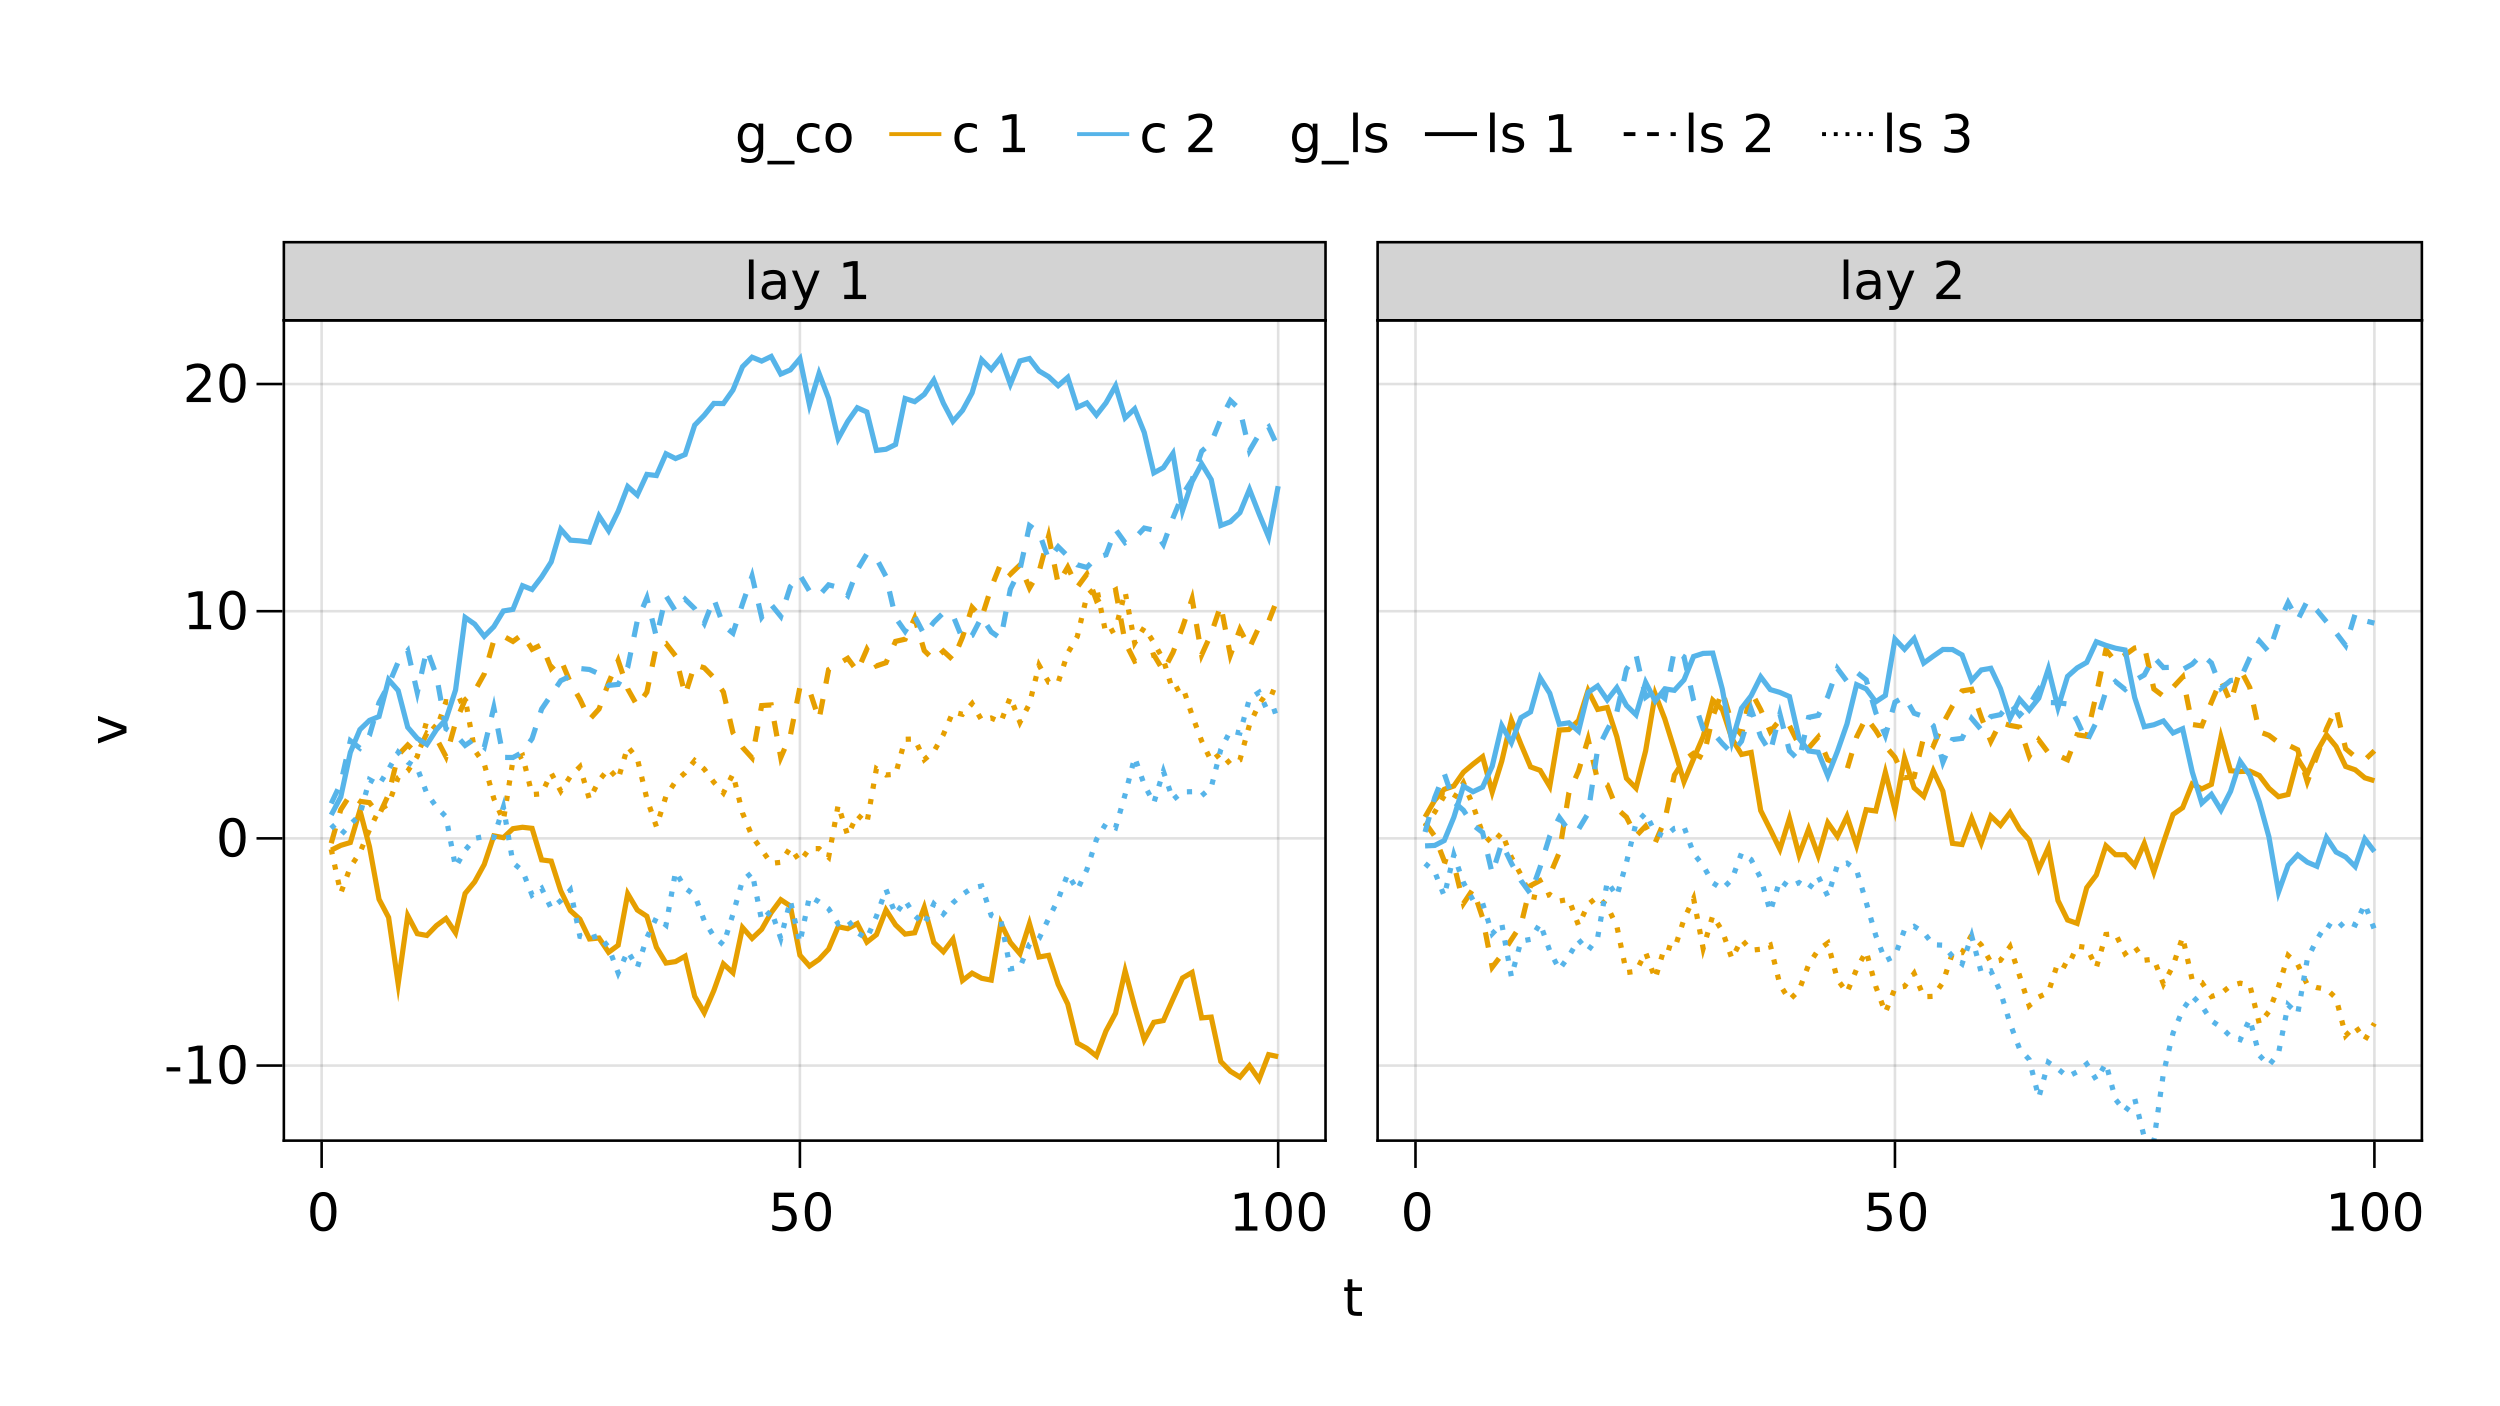 <?xml version="1.0" encoding="UTF-8"?>
<svg xmlns="http://www.w3.org/2000/svg" xmlns:xlink="http://www.w3.org/1999/xlink" width="960pt" height="540pt" viewBox="0 0 960 540" version="1.1">
<defs>
<g>
<symbol overflow="visible" id="glyph0-0">
<path style="stroke:none;" d="M 1 3.531 L 1 -14.109 L 11 -14.109 L 11 3.531 Z M 2.125 2.422 L 9.891 2.422 L 9.891 -12.984 L 2.125 -12.984 Z M 2.125 2.422 "/>
</symbol>
<symbol overflow="visible" id="glyph0-1">
<path style="stroke:none;" d="M 6.359 -13.281 C 5.336 -13.281 4.57 -12.781 4.062 -11.781 C 3.551 -10.781 3.297 -9.281 3.297 -7.281 C 3.297 -5.281 3.551 -3.781 4.062 -2.781 C 4.57 -1.781 5.336 -1.281 6.359 -1.281 C 7.379 -1.281 8.145 -1.781 8.656 -2.781 C 9.164 -3.781 9.422 -5.281 9.422 -7.281 C 9.422 -9.281 9.164 -10.781 8.656 -11.781 C 8.145 -12.781 7.379 -13.281 6.359 -13.281 Z M 6.359 -14.844 C 7.992 -14.844 9.238 -14.195 10.094 -12.906 C 10.957 -11.613 11.391 -9.738 11.391 -7.281 C 11.391 -4.82 10.957 -2.945 10.094 -1.656 C 9.238 -0.363 7.992 0.281 6.359 0.281 C 4.723 0.281 3.473 -0.363 2.609 -1.656 C 1.742 -2.945 1.312 -4.82 1.312 -7.281 C 1.312 -9.738 1.742 -11.613 2.609 -12.906 C 3.473 -14.195 4.723 -14.844 6.359 -14.844 Z M 6.359 -14.844 "/>
</symbol>
<symbol overflow="visible" id="glyph1-0">
<path style="stroke:none;" d="M 1 3.531 L 1 -14.109 L 11 -14.109 L 11 3.531 Z M 2.125 2.422 L 9.891 2.422 L 9.891 -12.984 L 2.125 -12.984 Z M 2.125 2.422 "/>
</symbol>
<symbol overflow="visible" id="glyph1-1">
<path style="stroke:none;" d="M 2.156 -14.578 L 9.906 -14.578 L 9.906 -12.922 L 3.969 -12.922 L 3.969 -9.344 C 4.25 -9.445 4.531 -9.52 4.812 -9.562 C 5.102 -9.613 5.395 -9.641 5.688 -9.641 C 7.312 -9.641 8.598 -9.191 9.547 -8.297 C 10.504 -7.41 10.984 -6.203 10.984 -4.672 C 10.984 -3.109 10.492 -1.891 9.516 -1.016 C 8.535 -0.148 7.156 0.281 5.375 0.281 C 4.77 0.281 4.148 0.227 3.516 0.125 C 2.879 0.02 2.223 -0.133 1.547 -0.344 L 1.547 -2.328 C 2.129 -2.004 2.734 -1.766 3.359 -1.609 C 3.984 -1.453 4.645 -1.375 5.344 -1.375 C 6.469 -1.375 7.359 -1.672 8.016 -2.266 C 8.672 -2.859 9 -3.66 9 -4.672 C 9 -5.691 8.672 -6.5 8.016 -7.094 C 7.359 -7.688 6.469 -7.984 5.344 -7.984 C 4.812 -7.984 4.285 -7.922 3.766 -7.797 C 3.242 -7.68 2.707 -7.5 2.156 -7.25 Z M 2.156 -14.578 "/>
</symbol>
<symbol overflow="visible" id="glyph1-2">
<path style="stroke:none;" d="M 2.484 -1.656 L 5.703 -1.656 L 5.703 -12.781 L 2.203 -12.078 L 2.203 -13.875 L 5.688 -14.578 L 7.656 -14.578 L 7.656 -1.656 L 10.875 -1.656 L 10.875 0 L 2.484 0 Z M 2.484 -1.656 "/>
</symbol>
<symbol overflow="visible" id="glyph1-3">
<path style="stroke:none;" d="M 6.359 -13.281 C 5.336 -13.281 4.57 -12.781 4.062 -11.781 C 3.551 -10.781 3.297 -9.281 3.297 -7.281 C 3.297 -5.281 3.551 -3.781 4.062 -2.781 C 4.57 -1.781 5.336 -1.281 6.359 -1.281 C 7.379 -1.281 8.145 -1.781 8.656 -2.781 C 9.164 -3.781 9.422 -5.281 9.422 -7.281 C 9.422 -9.281 9.164 -10.781 8.656 -11.781 C 8.145 -12.781 7.379 -13.281 6.359 -13.281 Z M 6.359 -14.844 C 7.992 -14.844 9.238 -14.195 10.094 -12.906 C 10.957 -11.613 11.391 -9.738 11.391 -7.281 C 11.391 -4.82 10.957 -2.945 10.094 -1.656 C 9.238 -0.363 7.992 0.281 6.359 0.281 C 4.723 0.281 3.473 -0.363 2.609 -1.656 C 1.742 -2.945 1.312 -4.82 1.312 -7.281 C 1.312 -9.738 1.742 -11.613 2.609 -12.906 C 3.473 -14.195 4.723 -14.844 6.359 -14.844 Z M 6.359 -14.844 "/>
</symbol>
<symbol overflow="visible" id="glyph2-0">
<path style="stroke:none;" d="M 1 3.531 L 1 -14.109 L 11 -14.109 L 11 3.531 Z M 2.125 2.422 L 9.891 2.422 L 9.891 -12.984 L 2.125 -12.984 Z M 2.125 2.422 "/>
</symbol>
<symbol overflow="visible" id="glyph2-1">
<path style="stroke:none;" d="M 6.359 -13.281 C 5.336 -13.281 4.57 -12.781 4.062 -11.781 C 3.551 -10.781 3.297 -9.281 3.297 -7.281 C 3.297 -5.281 3.551 -3.781 4.062 -2.781 C 4.57 -1.781 5.336 -1.281 6.359 -1.281 C 7.379 -1.281 8.145 -1.781 8.656 -2.781 C 9.164 -3.781 9.422 -5.281 9.422 -7.281 C 9.422 -9.281 9.164 -10.781 8.656 -11.781 C 8.145 -12.781 7.379 -13.281 6.359 -13.281 Z M 6.359 -14.844 C 7.992 -14.844 9.238 -14.195 10.094 -12.906 C 10.957 -11.613 11.391 -9.738 11.391 -7.281 C 11.391 -4.82 10.957 -2.945 10.094 -1.656 C 9.238 -0.363 7.992 0.281 6.359 0.281 C 4.723 0.281 3.473 -0.363 2.609 -1.656 C 1.742 -2.945 1.312 -4.82 1.312 -7.281 C 1.312 -9.738 1.742 -11.613 2.609 -12.906 C 3.473 -14.195 4.723 -14.844 6.359 -14.844 Z M 6.359 -14.844 "/>
</symbol>
<symbol overflow="visible" id="glyph3-0">
<path style="stroke:none;" d="M 1 3.531 L 1 -14.109 L 11 -14.109 L 11 3.531 Z M 2.125 2.422 L 9.891 2.422 L 9.891 -12.984 L 2.125 -12.984 Z M 2.125 2.422 "/>
</symbol>
<symbol overflow="visible" id="glyph3-1">
<path style="stroke:none;" d="M 6.359 -13.281 C 5.336 -13.281 4.57 -12.781 4.062 -11.781 C 3.551 -10.781 3.297 -9.281 3.297 -7.281 C 3.297 -5.281 3.551 -3.781 4.062 -2.781 C 4.57 -1.781 5.336 -1.281 6.359 -1.281 C 7.379 -1.281 8.145 -1.781 8.656 -2.781 C 9.164 -3.781 9.422 -5.281 9.422 -7.281 C 9.422 -9.281 9.164 -10.781 8.656 -11.781 C 8.145 -12.781 7.379 -13.281 6.359 -13.281 Z M 6.359 -14.844 C 7.992 -14.844 9.238 -14.195 10.094 -12.906 C 10.957 -11.613 11.391 -9.738 11.391 -7.281 C 11.391 -4.82 10.957 -2.945 10.094 -1.656 C 9.238 -0.363 7.992 0.281 6.359 0.281 C 4.723 0.281 3.473 -0.363 2.609 -1.656 C 1.742 -2.945 1.312 -4.82 1.312 -7.281 C 1.312 -9.738 1.742 -11.613 2.609 -12.906 C 3.473 -14.195 4.723 -14.844 6.359 -14.844 Z M 6.359 -14.844 "/>
</symbol>
<symbol overflow="visible" id="glyph4-0">
<path style="stroke:none;" d="M 1 3.531 L 1 -14.109 L 11 -14.109 L 11 3.531 Z M 2.125 2.422 L 9.891 2.422 L 9.891 -12.984 L 2.125 -12.984 Z M 2.125 2.422 "/>
</symbol>
<symbol overflow="visible" id="glyph4-1">
<path style="stroke:none;" d="M 6.359 -13.281 C 5.336 -13.281 4.57 -12.781 4.062 -11.781 C 3.551 -10.781 3.297 -9.281 3.297 -7.281 C 3.297 -5.281 3.551 -3.781 4.062 -2.781 C 4.57 -1.781 5.336 -1.281 6.359 -1.281 C 7.379 -1.281 8.145 -1.781 8.656 -2.781 C 9.164 -3.781 9.422 -5.281 9.422 -7.281 C 9.422 -9.281 9.164 -10.781 8.656 -11.781 C 8.145 -12.781 7.379 -13.281 6.359 -13.281 Z M 6.359 -14.844 C 7.992 -14.844 9.238 -14.195 10.094 -12.906 C 10.957 -11.613 11.391 -9.738 11.391 -7.281 C 11.391 -4.82 10.957 -2.945 10.094 -1.656 C 9.238 -0.363 7.992 0.281 6.359 0.281 C 4.723 0.281 3.473 -0.363 2.609 -1.656 C 1.742 -2.945 1.312 -4.82 1.312 -7.281 C 1.312 -9.738 1.742 -11.613 2.609 -12.906 C 3.473 -14.195 4.723 -14.844 6.359 -14.844 Z M 6.359 -14.844 "/>
</symbol>
<symbol overflow="visible" id="glyph4-2">
<path style="stroke:none;" d="M 2.156 -14.578 L 9.906 -14.578 L 9.906 -12.922 L 3.969 -12.922 L 3.969 -9.344 C 4.25 -9.445 4.531 -9.52 4.812 -9.562 C 5.102 -9.613 5.395 -9.641 5.688 -9.641 C 7.312 -9.641 8.598 -9.191 9.547 -8.297 C 10.504 -7.41 10.984 -6.203 10.984 -4.672 C 10.984 -3.109 10.492 -1.891 9.516 -1.016 C 8.535 -0.148 7.156 0.281 5.375 0.281 C 4.77 0.281 4.148 0.227 3.516 0.125 C 2.879 0.02 2.223 -0.133 1.547 -0.344 L 1.547 -2.328 C 2.129 -2.004 2.734 -1.766 3.359 -1.609 C 3.984 -1.453 4.645 -1.375 5.344 -1.375 C 6.469 -1.375 7.359 -1.672 8.016 -2.266 C 8.672 -2.859 9 -3.66 9 -4.672 C 9 -5.691 8.672 -6.5 8.016 -7.094 C 7.359 -7.688 6.469 -7.984 5.344 -7.984 C 4.812 -7.984 4.285 -7.922 3.766 -7.797 C 3.242 -7.68 2.707 -7.5 2.156 -7.25 Z M 2.156 -14.578 "/>
</symbol>
<symbol overflow="visible" id="glyph4-3">
<path style="stroke:none;" d="M 3.656 -14.047 L 3.656 -10.938 L 7.359 -10.938 L 7.359 -9.547 L 3.656 -9.547 L 3.656 -3.609 C 3.656 -2.711 3.773 -2.133 4.016 -1.875 C 4.266 -1.625 4.766 -1.5 5.516 -1.5 L 7.359 -1.5 L 7.359 0 L 5.516 0 C 4.129 0 3.172 -0.254 2.641 -0.766 C 2.117 -1.285 1.859 -2.234 1.859 -3.609 L 1.859 -9.547 L 0.531 -9.547 L 0.531 -10.938 L 1.859 -10.938 L 1.859 -14.047 Z M 3.656 -14.047 "/>
</symbol>
<symbol overflow="visible" id="glyph5-0">
<path style="stroke:none;" d="M 1 3.531 L 1 -14.109 L 11 -14.109 L 11 3.531 Z M 2.125 2.422 L 9.891 2.422 L 9.891 -12.984 L 2.125 -12.984 Z M 2.125 2.422 "/>
</symbol>
<symbol overflow="visible" id="glyph5-1">
<path style="stroke:none;" d="M 0.984 -6.281 L 6.234 -6.281 L 6.234 -4.672 L 0.984 -4.672 Z M 0.984 -6.281 "/>
</symbol>
<symbol overflow="visible" id="glyph6-0">
<path style="stroke:none;" d="M 1 3.531 L 1 -14.109 L 11 -14.109 L 11 3.531 Z M 2.125 2.422 L 9.891 2.422 L 9.891 -12.984 L 2.125 -12.984 Z M 2.125 2.422 "/>
</symbol>
<symbol overflow="visible" id="glyph6-1">
<path style="stroke:none;" d="M 2.484 -1.656 L 5.703 -1.656 L 5.703 -12.781 L 2.203 -12.078 L 2.203 -13.875 L 5.688 -14.578 L 7.656 -14.578 L 7.656 -1.656 L 10.875 -1.656 L 10.875 0 L 2.484 0 Z M 2.484 -1.656 "/>
</symbol>
<symbol overflow="visible" id="glyph7-0">
<path style="stroke:none;" d="M 1 3.531 L 1 -14.109 L 11 -14.109 L 11 3.531 Z M 2.125 2.422 L 9.891 2.422 L 9.891 -12.984 L 2.125 -12.984 Z M 2.125 2.422 "/>
</symbol>
<symbol overflow="visible" id="glyph7-1">
<path style="stroke:none;" d="M 6.359 -13.281 C 5.336 -13.281 4.57 -12.781 4.062 -11.781 C 3.551 -10.781 3.297 -9.281 3.297 -7.281 C 3.297 -5.281 3.551 -3.781 4.062 -2.781 C 4.57 -1.781 5.336 -1.281 6.359 -1.281 C 7.379 -1.281 8.145 -1.781 8.656 -2.781 C 9.164 -3.781 9.422 -5.281 9.422 -7.281 C 9.422 -9.281 9.164 -10.781 8.656 -11.781 C 8.145 -12.781 7.379 -13.281 6.359 -13.281 Z M 6.359 -14.844 C 7.992 -14.844 9.238 -14.195 10.094 -12.906 C 10.957 -11.613 11.391 -9.738 11.391 -7.281 C 11.391 -4.82 10.957 -2.945 10.094 -1.656 C 9.238 -0.363 7.992 0.281 6.359 0.281 C 4.723 0.281 3.473 -0.363 2.609 -1.656 C 1.742 -2.945 1.312 -4.82 1.312 -7.281 C 1.312 -9.738 1.742 -11.613 2.609 -12.906 C 3.473 -14.195 4.723 -14.844 6.359 -14.844 Z M 6.359 -14.844 "/>
</symbol>
<symbol overflow="visible" id="glyph8-0">
<path style="stroke:none;" d="M 1 3.531 L 1 -14.109 L 11 -14.109 L 11 3.531 Z M 2.125 2.422 L 9.891 2.422 L 9.891 -12.984 L 2.125 -12.984 Z M 2.125 2.422 "/>
</symbol>
<symbol overflow="visible" id="glyph8-1">
<path style="stroke:none;" d="M 6.359 -13.281 C 5.336 -13.281 4.57 -12.781 4.062 -11.781 C 3.551 -10.781 3.297 -9.281 3.297 -7.281 C 3.297 -5.281 3.551 -3.781 4.062 -2.781 C 4.57 -1.781 5.336 -1.281 6.359 -1.281 C 7.379 -1.281 8.145 -1.781 8.656 -2.781 C 9.164 -3.781 9.422 -5.281 9.422 -7.281 C 9.422 -9.281 9.164 -10.781 8.656 -11.781 C 8.145 -12.781 7.379 -13.281 6.359 -13.281 Z M 6.359 -14.844 C 7.992 -14.844 9.238 -14.195 10.094 -12.906 C 10.957 -11.613 11.391 -9.738 11.391 -7.281 C 11.391 -4.82 10.957 -2.945 10.094 -1.656 C 9.238 -0.363 7.992 0.281 6.359 0.281 C 4.723 0.281 3.473 -0.363 2.609 -1.656 C 1.742 -2.945 1.312 -4.82 1.312 -7.281 C 1.312 -9.738 1.742 -11.613 2.609 -12.906 C 3.473 -14.195 4.723 -14.844 6.359 -14.844 Z M 6.359 -14.844 "/>
</symbol>
<symbol overflow="visible" id="glyph9-0">
<path style="stroke:none;" d="M 1 3.531 L 1 -14.109 L 11 -14.109 L 11 3.531 Z M 2.125 2.422 L 9.891 2.422 L 9.891 -12.984 L 2.125 -12.984 Z M 2.125 2.422 "/>
</symbol>
<symbol overflow="visible" id="glyph9-1">
<path style="stroke:none;" d="M 2.484 -1.656 L 5.703 -1.656 L 5.703 -12.781 L 2.203 -12.078 L 2.203 -13.875 L 5.688 -14.578 L 7.656 -14.578 L 7.656 -1.656 L 10.875 -1.656 L 10.875 0 L 2.484 0 Z M 2.484 -1.656 "/>
</symbol>
<symbol overflow="visible" id="glyph10-0">
<path style="stroke:none;" d="M 1 3.531 L 1 -14.109 L 11 -14.109 L 11 3.531 Z M 2.125 2.422 L 9.891 2.422 L 9.891 -12.984 L 2.125 -12.984 Z M 2.125 2.422 "/>
</symbol>
<symbol overflow="visible" id="glyph10-1">
<path style="stroke:none;" d="M 6.359 -13.281 C 5.336 -13.281 4.57 -12.781 4.062 -11.781 C 3.551 -10.781 3.297 -9.281 3.297 -7.281 C 3.297 -5.281 3.551 -3.781 4.062 -2.781 C 4.57 -1.781 5.336 -1.281 6.359 -1.281 C 7.379 -1.281 8.145 -1.781 8.656 -2.781 C 9.164 -3.781 9.422 -5.281 9.422 -7.281 C 9.422 -9.281 9.164 -10.781 8.656 -11.781 C 8.145 -12.781 7.379 -13.281 6.359 -13.281 Z M 6.359 -14.844 C 7.992 -14.844 9.238 -14.195 10.094 -12.906 C 10.957 -11.613 11.391 -9.738 11.391 -7.281 C 11.391 -4.82 10.957 -2.945 10.094 -1.656 C 9.238 -0.363 7.992 0.281 6.359 0.281 C 4.723 0.281 3.473 -0.363 2.609 -1.656 C 1.742 -2.945 1.312 -4.82 1.312 -7.281 C 1.312 -9.738 1.742 -11.613 2.609 -12.906 C 3.473 -14.195 4.723 -14.844 6.359 -14.844 Z M 6.359 -14.844 "/>
</symbol>
<symbol overflow="visible" id="glyph11-0">
<path style="stroke:none;" d="M 1 3.531 L 1 -14.109 L 11 -14.109 L 11 3.531 Z M 2.125 2.422 L 9.891 2.422 L 9.891 -12.984 L 2.125 -12.984 Z M 2.125 2.422 "/>
</symbol>
<symbol overflow="visible" id="glyph11-1">
<path style="stroke:none;" d="M 3.844 -1.656 L 10.719 -1.656 L 10.719 0 L 1.469 0 L 1.469 -1.656 C 2.219 -2.438 3.238 -3.477 4.531 -4.781 C 5.82 -6.082 6.633 -6.926 6.969 -7.312 C 7.594 -8.02 8.031 -8.617 8.281 -9.109 C 8.531 -9.598 8.656 -10.082 8.656 -10.562 C 8.656 -11.332 8.383 -11.961 7.844 -12.453 C 7.301 -12.941 6.594 -13.188 5.719 -13.188 C 5.102 -13.188 4.453 -13.078 3.766 -12.859 C 3.078 -12.648 2.344 -12.328 1.562 -11.891 L 1.562 -13.875 C 2.352 -14.195 3.094 -14.438 3.781 -14.594 C 4.477 -14.758 5.113 -14.844 5.688 -14.844 C 7.195 -14.844 8.398 -14.461 9.297 -13.703 C 10.191 -12.953 10.641 -11.945 10.641 -10.688 C 10.641 -10.082 10.523 -9.508 10.297 -8.969 C 10.078 -8.438 9.672 -7.805 9.078 -7.078 C 8.922 -6.891 8.406 -6.344 7.531 -5.438 C 6.656 -4.539 5.426 -3.281 3.844 -1.656 Z M 3.844 -1.656 "/>
</symbol>
<symbol overflow="visible" id="glyph12-0">
<path style="stroke:none;" d="M 1 3.531 L 1 -14.109 L 11 -14.109 L 11 3.531 Z M 2.125 2.422 L 9.891 2.422 L 9.891 -12.984 L 2.125 -12.984 Z M 2.125 2.422 "/>
</symbol>
<symbol overflow="visible" id="glyph12-1">
<path style="stroke:none;" d="M 6.359 -13.281 C 5.336 -13.281 4.57 -12.781 4.062 -11.781 C 3.551 -10.781 3.297 -9.281 3.297 -7.281 C 3.297 -5.281 3.551 -3.781 4.062 -2.781 C 4.57 -1.781 5.336 -1.281 6.359 -1.281 C 7.379 -1.281 8.145 -1.781 8.656 -2.781 C 9.164 -3.781 9.422 -5.281 9.422 -7.281 C 9.422 -9.281 9.164 -10.781 8.656 -11.781 C 8.145 -12.781 7.379 -13.281 6.359 -13.281 Z M 6.359 -14.844 C 7.992 -14.844 9.238 -14.195 10.094 -12.906 C 10.957 -11.613 11.391 -9.738 11.391 -7.281 C 11.391 -4.82 10.957 -2.945 10.094 -1.656 C 9.238 -0.363 7.992 0.281 6.359 0.281 C 4.723 0.281 3.473 -0.363 2.609 -1.656 C 1.742 -2.945 1.312 -4.82 1.312 -7.281 C 1.312 -9.738 1.742 -11.613 2.609 -12.906 C 3.473 -14.195 4.723 -14.844 6.359 -14.844 Z M 6.359 -14.844 "/>
</symbol>
<symbol overflow="visible" id="glyph13-0">
<path style="stroke:none;" d="M 1 3.531 L 1 -14.109 L 11 -14.109 L 11 3.531 Z M 2.125 2.422 L 9.891 2.422 L 9.891 -12.984 L 2.125 -12.984 Z M 2.125 2.422 "/>
</symbol>
<symbol overflow="visible" id="glyph13-1">
<path style="stroke:none;" d="M 6.359 -13.281 C 5.336 -13.281 4.57 -12.781 4.062 -11.781 C 3.551 -10.781 3.297 -9.281 3.297 -7.281 C 3.297 -5.281 3.551 -3.781 4.062 -2.781 C 4.57 -1.781 5.336 -1.281 6.359 -1.281 C 7.379 -1.281 8.145 -1.781 8.656 -2.781 C 9.164 -3.781 9.422 -5.281 9.422 -7.281 C 9.422 -9.281 9.164 -10.781 8.656 -11.781 C 8.145 -12.781 7.379 -13.281 6.359 -13.281 Z M 6.359 -14.844 C 7.992 -14.844 9.238 -14.195 10.094 -12.906 C 10.957 -11.613 11.391 -9.738 11.391 -7.281 C 11.391 -4.82 10.957 -2.945 10.094 -1.656 C 9.238 -0.363 7.992 0.281 6.359 0.281 C 4.723 0.281 3.473 -0.363 2.609 -1.656 C 1.742 -2.945 1.312 -4.82 1.312 -7.281 C 1.312 -9.738 1.742 -11.613 2.609 -12.906 C 3.473 -14.195 4.723 -14.844 6.359 -14.844 Z M 6.359 -14.844 "/>
</symbol>
<symbol overflow="visible" id="glyph13-2">
<path style="stroke:none;" d="M 2.484 -1.656 L 5.703 -1.656 L 5.703 -12.781 L 2.203 -12.078 L 2.203 -13.875 L 5.688 -14.578 L 7.656 -14.578 L 7.656 -1.656 L 10.875 -1.656 L 10.875 0 L 2.484 0 Z M 2.484 -1.656 "/>
</symbol>
<symbol overflow="visible" id="glyph14-0">
<path style="stroke:none;" d="M 1 3.531 L 1 -14.109 L 11 -14.109 L 11 3.531 Z M 2.125 2.422 L 9.891 2.422 L 9.891 -12.984 L 2.125 -12.984 Z M 2.125 2.422 "/>
</symbol>
<symbol overflow="visible" id="glyph14-1">
<path style="stroke:none;" d="M 1.891 -15.203 L 3.688 -15.203 L 3.688 0 L 1.891 0 Z M 1.891 -15.203 "/>
</symbol>
<symbol overflow="visible" id="glyph14-2">
<path style="stroke:none;" d="M 6.438 1.016 C 5.926 2.316 5.43 3.164 4.953 3.562 C 4.473 3.957 3.828 4.156 3.016 4.156 L 1.578 4.156 L 1.578 2.656 L 2.641 2.656 C 3.129 2.656 3.508 2.535 3.781 2.297 C 4.062 2.066 4.367 1.516 4.703 0.641 L 5.016 -0.172 L 0.594 -10.938 L 2.5 -10.938 L 5.922 -2.391 L 9.344 -10.938 L 11.234 -10.938 Z M 6.438 1.016 "/>
</symbol>
<symbol overflow="visible" id="glyph14-3">
<path style="stroke:none;" d=""/>
</symbol>
<symbol overflow="visible" id="glyph14-4">
<path style="stroke:none;" d="M 2.484 -1.656 L 5.703 -1.656 L 5.703 -12.781 L 2.203 -12.078 L 2.203 -13.875 L 5.688 -14.578 L 7.656 -14.578 L 7.656 -1.656 L 10.875 -1.656 L 10.875 0 L 2.484 0 Z M 2.484 -1.656 "/>
</symbol>
<symbol overflow="visible" id="glyph15-0">
<path style="stroke:none;" d="M 1 3.531 L 1 -14.109 L 11 -14.109 L 11 3.531 Z M 2.125 2.422 L 9.891 2.422 L 9.891 -12.984 L 2.125 -12.984 Z M 2.125 2.422 "/>
</symbol>
<symbol overflow="visible" id="glyph15-1">
<path style="stroke:none;" d="M 6.859 -5.5 C 5.398 -5.5 4.391 -5.332 3.828 -5 C 3.273 -4.664 3 -4.098 3 -3.297 C 3 -2.66 3.207 -2.156 3.625 -1.781 C 4.051 -1.406 4.625 -1.219 5.344 -1.219 C 6.344 -1.219 7.141 -1.57 7.734 -2.281 C 8.336 -2.988 8.641 -3.926 8.641 -5.094 L 8.641 -5.5 Z M 10.438 -6.234 L 10.438 0 L 8.641 0 L 8.641 -1.656 C 8.234 -1 7.723 -0.508 7.109 -0.188 C 6.492 0.125 5.742 0.281 4.859 0.281 C 3.742 0.281 2.852 -0.031 2.188 -0.656 C 1.531 -1.289 1.203 -2.133 1.203 -3.188 C 1.203 -4.414 1.613 -5.344 2.438 -5.969 C 3.258 -6.594 4.488 -6.906 6.125 -6.906 L 8.641 -6.906 L 8.641 -7.078 C 8.641 -7.91 8.367 -8.551 7.828 -9 C 7.285 -9.445 6.52 -9.672 5.531 -9.672 C 4.906 -9.672 4.297 -9.598 3.703 -9.453 C 3.117 -9.305 2.551 -9.082 2 -8.781 L 2 -10.438 C 2.656 -10.695 3.289 -10.891 3.906 -11.016 C 4.531 -11.141 5.133 -11.203 5.719 -11.203 C 7.301 -11.203 8.484 -10.789 9.266 -9.969 C 10.047 -9.145 10.438 -7.898 10.438 -6.234 Z M 10.438 -6.234 "/>
</symbol>
<symbol overflow="visible" id="glyph16-0">
<path style="stroke:none;" d="M 1 3.531 L 1 -14.109 L 11 -14.109 L 11 3.531 Z M 2.125 2.422 L 9.891 2.422 L 9.891 -12.984 L 2.125 -12.984 Z M 2.125 2.422 "/>
</symbol>
<symbol overflow="visible" id="glyph16-1">
<path style="stroke:none;" d="M 1.891 -15.203 L 3.688 -15.203 L 3.688 0 L 1.891 0 Z M 1.891 -15.203 "/>
</symbol>
<symbol overflow="visible" id="glyph16-2">
<path style="stroke:none;" d="M 6.438 1.016 C 5.926 2.316 5.43 3.164 4.953 3.562 C 4.473 3.957 3.828 4.156 3.016 4.156 L 1.578 4.156 L 1.578 2.656 L 2.641 2.656 C 3.129 2.656 3.508 2.535 3.781 2.297 C 4.062 2.066 4.367 1.516 4.703 0.641 L 5.016 -0.172 L 0.594 -10.938 L 2.5 -10.938 L 5.922 -2.391 L 9.344 -10.938 L 11.234 -10.938 Z M 6.438 1.016 "/>
</symbol>
<symbol overflow="visible" id="glyph16-3">
<path style="stroke:none;" d=""/>
</symbol>
<symbol overflow="visible" id="glyph16-4">
<path style="stroke:none;" d="M 3.844 -1.656 L 10.719 -1.656 L 10.719 0 L 1.469 0 L 1.469 -1.656 C 2.219 -2.438 3.238 -3.477 4.531 -4.781 C 5.82 -6.082 6.633 -6.926 6.969 -7.312 C 7.594 -8.02 8.031 -8.617 8.281 -9.109 C 8.531 -9.598 8.656 -10.082 8.656 -10.562 C 8.656 -11.332 8.383 -11.961 7.844 -12.453 C 7.301 -12.941 6.594 -13.188 5.719 -13.188 C 5.102 -13.188 4.453 -13.078 3.766 -12.859 C 3.078 -12.648 2.344 -12.328 1.562 -11.891 L 1.562 -13.875 C 2.352 -14.195 3.094 -14.438 3.781 -14.594 C 4.477 -14.758 5.113 -14.844 5.688 -14.844 C 7.195 -14.844 8.398 -14.461 9.297 -13.703 C 10.191 -12.953 10.641 -11.945 10.641 -10.688 C 10.641 -10.082 10.523 -9.508 10.297 -8.969 C 10.078 -8.438 9.672 -7.805 9.078 -7.078 C 8.922 -6.891 8.406 -6.344 7.531 -5.438 C 6.656 -4.539 5.426 -3.281 3.844 -1.656 Z M 3.844 -1.656 "/>
</symbol>
<symbol overflow="visible" id="glyph17-0">
<path style="stroke:none;" d="M 1 3.531 L 1 -14.109 L 11 -14.109 L 11 3.531 Z M 2.125 2.422 L 9.891 2.422 L 9.891 -12.984 L 2.125 -12.984 Z M 2.125 2.422 "/>
</symbol>
<symbol overflow="visible" id="glyph17-1">
<path style="stroke:none;" d="M 6.859 -5.5 C 5.398 -5.5 4.391 -5.332 3.828 -5 C 3.273 -4.664 3 -4.098 3 -3.297 C 3 -2.66 3.207 -2.156 3.625 -1.781 C 4.051 -1.406 4.625 -1.219 5.344 -1.219 C 6.344 -1.219 7.141 -1.57 7.734 -2.281 C 8.336 -2.988 8.641 -3.926 8.641 -5.094 L 8.641 -5.5 Z M 10.438 -6.234 L 10.438 0 L 8.641 0 L 8.641 -1.656 C 8.234 -1 7.723 -0.508 7.109 -0.188 C 6.492 0.125 5.742 0.281 4.859 0.281 C 3.742 0.281 2.852 -0.031 2.188 -0.656 C 1.531 -1.289 1.203 -2.133 1.203 -3.188 C 1.203 -4.414 1.613 -5.344 2.438 -5.969 C 3.258 -6.594 4.488 -6.906 6.125 -6.906 L 8.641 -6.906 L 8.641 -7.078 C 8.641 -7.91 8.367 -8.551 7.828 -9 C 7.285 -9.445 6.52 -9.672 5.531 -9.672 C 4.906 -9.672 4.297 -9.598 3.703 -9.453 C 3.117 -9.305 2.551 -9.082 2 -8.781 L 2 -10.438 C 2.656 -10.695 3.289 -10.891 3.906 -11.016 C 4.531 -11.141 5.133 -11.203 5.719 -11.203 C 7.301 -11.203 8.484 -10.789 9.266 -9.969 C 10.047 -9.145 10.438 -7.898 10.438 -6.234 Z M 10.438 -6.234 "/>
</symbol>
<symbol overflow="visible" id="glyph18-0">
<path style="stroke:none;" d="M 3.531 -1 L -14.109 -1 L -14.109 -11 L 3.531 -11 Z M 2.422 -2.125 L 2.422 -9.891 L -12.984 -9.891 L -12.984 -2.125 Z M 2.422 -2.125 "/>
</symbol>
<symbol overflow="visible" id="glyph18-1">
<path style="stroke:none;" d="M -10.938 -0.594 L -10.938 -2.5 L -1.766 -5.922 L -10.938 -9.344 L -10.938 -11.234 L 0 -7.141 L 0 -4.703 Z M -10.938 -0.594 "/>
</symbol>
<symbol overflow="visible" id="glyph19-0">
<path style="stroke:none;" d="M 1 3.531 L 1 -14.109 L 11 -14.109 L 11 3.531 Z M 2.125 2.422 L 9.891 2.422 L 9.891 -12.984 L 2.125 -12.984 Z M 2.125 2.422 "/>
</symbol>
<symbol overflow="visible" id="glyph19-1">
<path style="stroke:none;" d="M 9.078 -5.594 C 9.078 -6.895 8.805 -7.906 8.266 -8.625 C 7.734 -9.344 6.984 -9.703 6.016 -9.703 C 5.055 -9.703 4.305 -9.344 3.766 -8.625 C 3.223 -7.906 2.953 -6.895 2.953 -5.594 C 2.953 -4.301 3.223 -3.297 3.766 -2.578 C 4.305 -1.859 5.055 -1.5 6.016 -1.5 C 6.984 -1.5 7.734 -1.859 8.266 -2.578 C 8.805 -3.297 9.078 -4.301 9.078 -5.594 Z M 10.875 -1.359 C 10.875 0.504 10.461 1.891 9.641 2.797 C 8.816 3.703 7.551 4.156 5.844 4.156 C 5.207 4.156 4.609 4.109 4.047 4.016 C 3.492 3.922 2.953 3.773 2.422 3.578 L 2.422 1.844 C 2.953 2.125 3.473 2.332 3.984 2.469 C 4.492 2.602 5.02 2.672 5.562 2.672 C 6.738 2.672 7.617 2.363 8.203 1.75 C 8.785 1.133 9.078 0.207 9.078 -1.031 L 9.078 -1.922 C 8.711 -1.273 8.238 -0.789 7.656 -0.469 C 7.07 -0.156 6.379 0 5.578 0 C 4.234 0 3.148 -0.508 2.328 -1.531 C 1.516 -2.551 1.109 -3.906 1.109 -5.594 C 1.109 -7.289 1.516 -8.648 2.328 -9.672 C 3.148 -10.691 4.234 -11.203 5.578 -11.203 C 6.379 -11.203 7.07 -11.039 7.656 -10.719 C 8.238 -10.406 8.711 -9.926 9.078 -9.281 L 9.078 -10.938 L 10.875 -10.938 Z M 10.875 -1.359 "/>
</symbol>
<symbol overflow="visible" id="glyph19-2">
<path style="stroke:none;" d="M 6.125 -9.672 C 5.156 -9.672 4.391 -9.297 3.828 -8.547 C 3.273 -7.797 3 -6.766 3 -5.453 C 3 -4.148 3.273 -3.117 3.828 -2.359 C 4.391 -1.609 5.156 -1.234 6.125 -1.234 C 7.082 -1.234 7.836 -1.609 8.391 -2.359 C 8.953 -3.117 9.234 -4.148 9.234 -5.453 C 9.234 -6.754 8.953 -7.781 8.391 -8.531 C 7.836 -9.289 7.082 -9.672 6.125 -9.672 Z M 6.125 -11.203 C 7.688 -11.203 8.91 -10.691 9.797 -9.672 C 10.691 -8.66 11.141 -7.254 11.141 -5.453 C 11.141 -3.672 10.691 -2.27 9.797 -1.25 C 8.91 -0.227 7.688 0.281 6.125 0.281 C 4.551 0.281 3.32 -0.227 2.438 -1.25 C 1.551 -2.27 1.109 -3.672 1.109 -5.453 C 1.109 -7.254 1.551 -8.66 2.438 -9.672 C 3.32 -10.691 4.551 -11.203 6.125 -11.203 Z M 6.125 -11.203 "/>
</symbol>
<symbol overflow="visible" id="glyph19-3">
<path style="stroke:none;" d=""/>
</symbol>
<symbol overflow="visible" id="glyph19-4">
<path style="stroke:none;" d="M 2.484 -1.656 L 5.703 -1.656 L 5.703 -12.781 L 2.203 -12.078 L 2.203 -13.875 L 5.688 -14.578 L 7.656 -14.578 L 7.656 -1.656 L 10.875 -1.656 L 10.875 0 L 2.484 0 Z M 2.484 -1.656 "/>
</symbol>
<symbol overflow="visible" id="glyph20-0">
<path style="stroke:none;" d="M 1 3.531 L 1 -14.109 L 11 -14.109 L 11 3.531 Z M 2.125 2.422 L 9.891 2.422 L 9.891 -12.984 L 2.125 -12.984 Z M 2.125 2.422 "/>
</symbol>
<symbol overflow="visible" id="glyph20-1">
<path style="stroke:none;" d="M 10.203 3.328 L 10.203 4.719 L -0.203 4.719 L -0.203 3.328 Z M 10.203 3.328 "/>
</symbol>
<symbol overflow="visible" id="glyph21-0">
<path style="stroke:none;" d="M 1 3.531 L 1 -14.109 L 11 -14.109 L 11 3.531 Z M 2.125 2.422 L 9.891 2.422 L 9.891 -12.984 L 2.125 -12.984 Z M 2.125 2.422 "/>
</symbol>
<symbol overflow="visible" id="glyph21-1">
<path style="stroke:none;" d="M 9.75 -10.516 L 9.75 -8.844 C 9.25 -9.125 8.742 -9.332 8.234 -9.469 C 7.723 -9.602 7.207 -9.672 6.688 -9.672 C 5.52 -9.672 4.613 -9.301 3.969 -8.562 C 3.32 -7.832 3 -6.797 3 -5.453 C 3 -4.117 3.32 -3.082 3.969 -2.344 C 4.613 -1.602 5.52 -1.234 6.688 -1.234 C 7.207 -1.234 7.723 -1.301 8.234 -1.438 C 8.742 -1.582 9.25 -1.797 9.75 -2.078 L 9.75 -0.422 C 9.25 -0.18 8.727 -0.004 8.188 0.109 C 7.656 0.223 7.086 0.281 6.484 0.281 C 4.836 0.281 3.531 -0.234 2.562 -1.266 C 1.594 -2.305 1.109 -3.703 1.109 -5.453 C 1.109 -7.242 1.598 -8.648 2.578 -9.672 C 3.555 -10.691 4.898 -11.203 6.609 -11.203 C 7.16 -11.203 7.695 -11.145 8.219 -11.031 C 8.75 -10.914 9.258 -10.742 9.75 -10.516 Z M 9.75 -10.516 "/>
</symbol>
<symbol overflow="visible" id="glyph22-0">
<path style="stroke:none;" d="M 1 3.531 L 1 -14.109 L 11 -14.109 L 11 3.531 Z M 2.125 2.422 L 9.891 2.422 L 9.891 -12.984 L 2.125 -12.984 Z M 2.125 2.422 "/>
</symbol>
<symbol overflow="visible" id="glyph22-1">
<path style="stroke:none;" d="M 9.75 -10.516 L 9.75 -8.844 C 9.25 -9.125 8.742 -9.332 8.234 -9.469 C 7.723 -9.602 7.207 -9.672 6.688 -9.672 C 5.52 -9.672 4.613 -9.301 3.969 -8.562 C 3.32 -7.832 3 -6.797 3 -5.453 C 3 -4.117 3.32 -3.082 3.969 -2.344 C 4.613 -1.602 5.52 -1.234 6.688 -1.234 C 7.207 -1.234 7.723 -1.301 8.234 -1.438 C 8.742 -1.582 9.25 -1.797 9.75 -2.078 L 9.75 -0.422 C 9.25 -0.18 8.727 -0.004 8.188 0.109 C 7.656 0.223 7.086 0.281 6.484 0.281 C 4.836 0.281 3.531 -0.234 2.562 -1.266 C 1.594 -2.305 1.109 -3.703 1.109 -5.453 C 1.109 -7.242 1.598 -8.648 2.578 -9.672 C 3.555 -10.691 4.898 -11.203 6.609 -11.203 C 7.16 -11.203 7.695 -11.145 8.219 -11.031 C 8.75 -10.914 9.258 -10.742 9.75 -10.516 Z M 9.75 -10.516 "/>
</symbol>
<symbol overflow="visible" id="glyph23-0">
<path style="stroke:none;" d="M 1 3.531 L 1 -14.109 L 11 -14.109 L 11 3.531 Z M 2.125 2.422 L 9.891 2.422 L 9.891 -12.984 L 2.125 -12.984 Z M 2.125 2.422 "/>
</symbol>
<symbol overflow="visible" id="glyph23-1">
<path style="stroke:none;" d="M 9.75 -10.516 L 9.75 -8.844 C 9.25 -9.125 8.742 -9.332 8.234 -9.469 C 7.723 -9.602 7.207 -9.672 6.688 -9.672 C 5.52 -9.672 4.613 -9.301 3.969 -8.562 C 3.32 -7.832 3 -6.797 3 -5.453 C 3 -4.117 3.32 -3.082 3.969 -2.344 C 4.613 -1.602 5.52 -1.234 6.688 -1.234 C 7.207 -1.234 7.723 -1.301 8.234 -1.438 C 8.742 -1.582 9.25 -1.797 9.75 -2.078 L 9.75 -0.422 C 9.25 -0.18 8.727 -0.004 8.188 0.109 C 7.656 0.223 7.086 0.281 6.484 0.281 C 4.836 0.281 3.531 -0.234 2.562 -1.266 C 1.594 -2.305 1.109 -3.703 1.109 -5.453 C 1.109 -7.242 1.598 -8.648 2.578 -9.672 C 3.555 -10.691 4.898 -11.203 6.609 -11.203 C 7.16 -11.203 7.695 -11.145 8.219 -11.031 C 8.75 -10.914 9.258 -10.742 9.75 -10.516 Z M 9.75 -10.516 "/>
</symbol>
<symbol overflow="visible" id="glyph23-2">
<path style="stroke:none;" d=""/>
</symbol>
<symbol overflow="visible" id="glyph23-3">
<path style="stroke:none;" d="M 1.891 -15.203 L 3.688 -15.203 L 3.688 0 L 1.891 0 Z M 1.891 -15.203 "/>
</symbol>
<symbol overflow="visible" id="glyph24-0">
<path style="stroke:none;" d="M 1 3.531 L 1 -14.109 L 11 -14.109 L 11 3.531 Z M 2.125 2.422 L 9.891 2.422 L 9.891 -12.984 L 2.125 -12.984 Z M 2.125 2.422 "/>
</symbol>
<symbol overflow="visible" id="glyph24-1">
<path style="stroke:none;" d="M 3.844 -1.656 L 10.719 -1.656 L 10.719 0 L 1.469 0 L 1.469 -1.656 C 2.219 -2.438 3.238 -3.477 4.531 -4.781 C 5.82 -6.082 6.633 -6.926 6.969 -7.312 C 7.594 -8.02 8.031 -8.617 8.281 -9.109 C 8.531 -9.598 8.656 -10.082 8.656 -10.562 C 8.656 -11.332 8.383 -11.961 7.844 -12.453 C 7.301 -12.941 6.594 -13.188 5.719 -13.188 C 5.102 -13.188 4.453 -13.078 3.766 -12.859 C 3.078 -12.648 2.344 -12.328 1.562 -11.891 L 1.562 -13.875 C 2.352 -14.195 3.094 -14.438 3.781 -14.594 C 4.477 -14.758 5.113 -14.844 5.688 -14.844 C 7.195 -14.844 8.398 -14.461 9.297 -13.703 C 10.191 -12.953 10.641 -11.945 10.641 -10.688 C 10.641 -10.082 10.523 -9.508 10.297 -8.969 C 10.078 -8.438 9.672 -7.805 9.078 -7.078 C 8.922 -6.891 8.406 -6.344 7.531 -5.438 C 6.656 -4.539 5.426 -3.281 3.844 -1.656 Z M 3.844 -1.656 "/>
</symbol>
<symbol overflow="visible" id="glyph24-2">
<path style="stroke:none;" d="M 9.078 -5.594 C 9.078 -6.895 8.805 -7.906 8.266 -8.625 C 7.734 -9.344 6.984 -9.703 6.016 -9.703 C 5.055 -9.703 4.305 -9.344 3.766 -8.625 C 3.223 -7.906 2.953 -6.895 2.953 -5.594 C 2.953 -4.301 3.223 -3.297 3.766 -2.578 C 4.305 -1.859 5.055 -1.5 6.016 -1.5 C 6.984 -1.5 7.734 -1.859 8.266 -2.578 C 8.805 -3.297 9.078 -4.301 9.078 -5.594 Z M 10.875 -1.359 C 10.875 0.504 10.461 1.891 9.641 2.797 C 8.816 3.703 7.551 4.156 5.844 4.156 C 5.207 4.156 4.609 4.109 4.047 4.016 C 3.492 3.922 2.953 3.773 2.422 3.578 L 2.422 1.844 C 2.953 2.125 3.473 2.332 3.984 2.469 C 4.492 2.602 5.02 2.672 5.562 2.672 C 6.738 2.672 7.617 2.363 8.203 1.75 C 8.785 1.133 9.078 0.207 9.078 -1.031 L 9.078 -1.922 C 8.711 -1.273 8.238 -0.789 7.656 -0.469 C 7.07 -0.156 6.379 0 5.578 0 C 4.234 0 3.148 -0.508 2.328 -1.531 C 1.516 -2.551 1.109 -3.906 1.109 -5.594 C 1.109 -7.289 1.516 -8.648 2.328 -9.672 C 3.148 -10.691 4.234 -11.203 5.578 -11.203 C 6.379 -11.203 7.07 -11.039 7.656 -10.719 C 8.238 -10.406 8.711 -9.926 9.078 -9.281 L 9.078 -10.938 L 10.875 -10.938 Z M 10.875 -1.359 "/>
</symbol>
<symbol overflow="visible" id="glyph24-3">
<path style="stroke:none;" d="M 10.203 3.328 L 10.203 4.719 L -0.203 4.719 L -0.203 3.328 Z M 10.203 3.328 "/>
</symbol>
<symbol overflow="visible" id="glyph24-4">
<path style="stroke:none;" d="M 1.891 -15.203 L 3.688 -15.203 L 3.688 0 L 1.891 0 Z M 1.891 -15.203 "/>
</symbol>
<symbol overflow="visible" id="glyph24-5">
<path style="stroke:none;" d="M 2.484 -1.656 L 5.703 -1.656 L 5.703 -12.781 L 2.203 -12.078 L 2.203 -13.875 L 5.688 -14.578 L 7.656 -14.578 L 7.656 -1.656 L 10.875 -1.656 L 10.875 0 L 2.484 0 Z M 2.484 -1.656 "/>
</symbol>
<symbol overflow="visible" id="glyph24-6">
<path style="stroke:none;" d="M 8.859 -10.609 L 8.859 -8.922 C 8.348 -9.18 7.816 -9.375 7.266 -9.5 C 6.723 -9.633 6.16 -9.703 5.578 -9.703 C 4.68 -9.703 4.008 -9.562 3.562 -9.281 C 3.125 -9.008 2.906 -8.602 2.906 -8.062 C 2.906 -7.645 3.062 -7.316 3.375 -7.078 C 3.695 -6.836 4.336 -6.609 5.297 -6.391 L 5.922 -6.266 C 7.191 -5.984 8.094 -5.594 8.625 -5.094 C 9.164 -4.602 9.438 -3.91 9.438 -3.016 C 9.438 -2.004 9.035 -1.203 8.234 -0.609 C 7.43 -0.016 6.328 0.281 4.922 0.281 C 4.336 0.281 3.727 0.223 3.094 0.109 C 2.457 -0.004 1.785 -0.176 1.078 -0.406 L 1.078 -2.25 C 1.742 -1.906 2.398 -1.645 3.047 -1.469 C 3.691 -1.301 4.332 -1.219 4.969 -1.219 C 5.812 -1.219 6.457 -1.363 6.906 -1.656 C 7.363 -1.945 7.594 -2.352 7.594 -2.875 C 7.594 -3.363 7.426 -3.738 7.094 -4 C 6.77 -4.258 6.051 -4.508 4.938 -4.75 L 4.312 -4.906 C 3.195 -5.133 2.391 -5.488 1.891 -5.969 C 1.398 -6.457 1.156 -7.129 1.156 -7.984 C 1.156 -9.004 1.52 -9.797 2.25 -10.359 C 2.977 -10.922 4.016 -11.203 5.359 -11.203 C 6.023 -11.203 6.648 -11.148 7.234 -11.047 C 7.816 -10.953 8.359 -10.805 8.859 -10.609 Z M 8.859 -10.609 "/>
</symbol>
<symbol overflow="visible" id="glyph24-7">
<path style="stroke:none;" d=""/>
</symbol>
<symbol overflow="visible" id="glyph25-0">
<path style="stroke:none;" d="M 1 3.531 L 1 -14.109 L 11 -14.109 L 11 3.531 Z M 2.125 2.422 L 9.891 2.422 L 9.891 -12.984 L 2.125 -12.984 Z M 2.125 2.422 "/>
</symbol>
<symbol overflow="visible" id="glyph25-1">
<path style="stroke:none;" d="M 8.859 -10.609 L 8.859 -8.922 C 8.348 -9.18 7.816 -9.375 7.266 -9.5 C 6.723 -9.633 6.16 -9.703 5.578 -9.703 C 4.68 -9.703 4.008 -9.562 3.562 -9.281 C 3.125 -9.008 2.906 -8.602 2.906 -8.062 C 2.906 -7.645 3.062 -7.316 3.375 -7.078 C 3.695 -6.836 4.336 -6.609 5.297 -6.391 L 5.922 -6.266 C 7.191 -5.984 8.094 -5.594 8.625 -5.094 C 9.164 -4.602 9.438 -3.91 9.438 -3.016 C 9.438 -2.004 9.035 -1.203 8.234 -0.609 C 7.43 -0.016 6.328 0.281 4.922 0.281 C 4.336 0.281 3.727 0.223 3.094 0.109 C 2.457 -0.004 1.785 -0.176 1.078 -0.406 L 1.078 -2.25 C 1.742 -1.906 2.398 -1.645 3.047 -1.469 C 3.691 -1.301 4.332 -1.219 4.969 -1.219 C 5.812 -1.219 6.457 -1.363 6.906 -1.656 C 7.363 -1.945 7.594 -2.352 7.594 -2.875 C 7.594 -3.363 7.426 -3.738 7.094 -4 C 6.77 -4.258 6.051 -4.508 4.938 -4.75 L 4.312 -4.906 C 3.195 -5.133 2.391 -5.488 1.891 -5.969 C 1.398 -6.457 1.156 -7.129 1.156 -7.984 C 1.156 -9.004 1.52 -9.797 2.25 -10.359 C 2.977 -10.922 4.016 -11.203 5.359 -11.203 C 6.023 -11.203 6.648 -11.148 7.234 -11.047 C 7.816 -10.953 8.359 -10.805 8.859 -10.609 Z M 8.859 -10.609 "/>
</symbol>
<symbol overflow="visible" id="glyph26-0">
<path style="stroke:none;" d="M 1 3.531 L 1 -14.109 L 11 -14.109 L 11 3.531 Z M 2.125 2.422 L 9.891 2.422 L 9.891 -12.984 L 2.125 -12.984 Z M 2.125 2.422 "/>
</symbol>
<symbol overflow="visible" id="glyph26-1">
<path style="stroke:none;" d="M 8.859 -10.609 L 8.859 -8.922 C 8.348 -9.18 7.816 -9.375 7.266 -9.5 C 6.723 -9.633 6.16 -9.703 5.578 -9.703 C 4.68 -9.703 4.008 -9.562 3.562 -9.281 C 3.125 -9.008 2.906 -8.602 2.906 -8.062 C 2.906 -7.645 3.062 -7.316 3.375 -7.078 C 3.695 -6.836 4.336 -6.609 5.297 -6.391 L 5.922 -6.266 C 7.191 -5.984 8.094 -5.594 8.625 -5.094 C 9.164 -4.602 9.438 -3.91 9.438 -3.016 C 9.438 -2.004 9.035 -1.203 8.234 -0.609 C 7.43 -0.016 6.328 0.281 4.922 0.281 C 4.336 0.281 3.727 0.223 3.094 0.109 C 2.457 -0.004 1.785 -0.176 1.078 -0.406 L 1.078 -2.25 C 1.742 -1.906 2.398 -1.645 3.047 -1.469 C 3.691 -1.301 4.332 -1.219 4.969 -1.219 C 5.812 -1.219 6.457 -1.363 6.906 -1.656 C 7.363 -1.945 7.594 -2.352 7.594 -2.875 C 7.594 -3.363 7.426 -3.738 7.094 -4 C 6.77 -4.258 6.051 -4.508 4.938 -4.75 L 4.312 -4.906 C 3.195 -5.133 2.391 -5.488 1.891 -5.969 C 1.398 -6.457 1.156 -7.129 1.156 -7.984 C 1.156 -9.004 1.52 -9.797 2.25 -10.359 C 2.977 -10.922 4.016 -11.203 5.359 -11.203 C 6.023 -11.203 6.648 -11.148 7.234 -11.047 C 7.816 -10.953 8.359 -10.805 8.859 -10.609 Z M 8.859 -10.609 "/>
</symbol>
<symbol overflow="visible" id="glyph26-2">
<path style="stroke:none;" d=""/>
</symbol>
<symbol overflow="visible" id="glyph27-0">
<path style="stroke:none;" d="M 1 3.531 L 1 -14.109 L 11 -14.109 L 11 3.531 Z M 2.125 2.422 L 9.891 2.422 L 9.891 -12.984 L 2.125 -12.984 Z M 2.125 2.422 "/>
</symbol>
<symbol overflow="visible" id="glyph27-1">
<path style="stroke:none;" d="M 8.109 -7.859 C 9.055 -7.66 9.797 -7.238 10.328 -6.594 C 10.859 -5.957 11.125 -5.172 11.125 -4.234 C 11.125 -2.797 10.629 -1.68 9.641 -0.891 C 8.648 -0.109 7.242 0.281 5.422 0.281 C 4.805 0.281 4.176 0.219 3.531 0.094 C 2.883 -0.02 2.219 -0.195 1.531 -0.438 L 1.531 -2.344 C 2.07 -2.02 2.664 -1.773 3.312 -1.609 C 3.969 -1.453 4.648 -1.375 5.359 -1.375 C 6.598 -1.375 7.539 -1.617 8.188 -2.109 C 8.832 -2.598 9.156 -3.305 9.156 -4.234 C 9.156 -5.098 8.852 -5.77 8.25 -6.25 C 7.656 -6.738 6.82 -6.984 5.75 -6.984 L 4.047 -6.984 L 4.047 -8.609 L 5.828 -8.609 C 6.797 -8.609 7.535 -8.801 8.047 -9.188 C 8.555 -9.57 8.812 -10.129 8.812 -10.859 C 8.812 -11.609 8.547 -12.18 8.016 -12.578 C 7.492 -12.984 6.738 -13.188 5.75 -13.188 C 5.207 -13.188 4.625 -13.125 4 -13 C 3.383 -12.883 2.707 -12.707 1.969 -12.469 L 1.969 -14.219 C 2.719 -14.426 3.414 -14.582 4.062 -14.688 C 4.719 -14.789 5.336 -14.844 5.922 -14.844 C 7.422 -14.844 8.602 -14.5 9.469 -13.812 C 10.344 -13.133 10.781 -12.219 10.781 -11.062 C 10.781 -10.258 10.547 -9.578 10.078 -9.016 C 9.617 -8.461 8.961 -8.078 8.109 -7.859 Z M 8.109 -7.859 "/>
</symbol>
</g>
<clipPath id="clip1">
  <path d="M 109 282 L 509 282 L 509 438 L 109 438 Z M 109 282 "/>
</clipPath>
<clipPath id="clip2">
  <path d="M 109 177 L 509 177 L 509 353 L 109 353 Z M 109 177 "/>
</clipPath>
<clipPath id="clip3">
  <path d="M 109 197 L 509 197 L 509 372 L 109 372 Z M 109 197 "/>
</clipPath>
<clipPath id="clip4">
  <path d="M 109 123 L 509 123 L 509 342 L 109 342 Z M 109 123 "/>
</clipPath>
<clipPath id="clip5">
  <path d="M 109 125 L 509 125 L 509 337 L 109 337 Z M 109 125 "/>
</clipPath>
<clipPath id="clip6">
  <path d="M 109 237 L 509 237 L 509 402 L 109 402 Z M 109 237 "/>
</clipPath>
<clipPath id="clip7">
  <path d="M 529 236 L 930 236 L 930 383 L 529 383 Z M 529 236 "/>
</clipPath>
<clipPath id="clip8">
  <path d="M 529 219 L 930 219 L 930 400 L 529 400 Z M 529 219 "/>
</clipPath>
<clipPath id="clip9">
  <path d="M 529 272 L 930 272 L 930 428 L 529 428 Z M 529 272 "/>
</clipPath>
<clipPath id="clip10">
  <path d="M 529 216 L 930 216 L 930 371 L 529 371 Z M 529 216 "/>
</clipPath>
<clipPath id="clip11">
  <path d="M 529 202 L 930 202 L 930 372 L 529 372 Z M 529 202 "/>
</clipPath>
<clipPath id="clip12">
  <path d="M 529 283 L 930 283 L 930 438 L 529 438 Z M 529 283 "/>
</clipPath>
</defs>
<g id="surface17">
<rect x="0" y="0" width="960" height="540" style="fill:rgb(100%,100%,100%);fill-opacity:1;stroke:none;"/>
<path style=" stroke:none;fill-rule:nonzero;fill:rgb(100%,100%,100%);fill-opacity:1;" d="M 109 438 L 509 438 L 509 123 L 109 123 Z M 109 438 "/>
<path style=" stroke:none;fill-rule:nonzero;fill:rgb(100%,100%,100%);fill-opacity:1;" d="M 529 438 L 930 438 L 930 123 L 529 123 Z M 529 438 "/>
<path style="fill:none;stroke-width:1;stroke-linecap:butt;stroke-linejoin:miter;stroke:rgb(0%,0%,0%);stroke-opacity:0.12;stroke-miterlimit:10;" d="M 123.508 438 L 123.508 123 "/>
<path style="fill:none;stroke-width:1;stroke-linecap:butt;stroke-linejoin:miter;stroke:rgb(0%,0%,0%);stroke-opacity:0.12;stroke-miterlimit:10;" d="M 307.164 438 L 307.164 123 "/>
<path style="fill:none;stroke-width:1;stroke-linecap:butt;stroke-linejoin:miter;stroke:rgb(0%,0%,0%);stroke-opacity:0.12;stroke-miterlimit:10;" d="M 490.816 438 L 490.816 123 "/>
<path style="fill:none;stroke-width:1;stroke-linecap:butt;stroke-linejoin:miter;stroke:rgb(0%,0%,0%);stroke-opacity:0.12;stroke-miterlimit:10;" d="M 109 409.176 L 509 409.176 "/>
<path style="fill:none;stroke-width:1;stroke-linecap:butt;stroke-linejoin:miter;stroke:rgb(0%,0%,0%);stroke-opacity:0.12;stroke-miterlimit:10;" d="M 109 321.938 L 509 321.938 "/>
<path style="fill:none;stroke-width:1;stroke-linecap:butt;stroke-linejoin:miter;stroke:rgb(0%,0%,0%);stroke-opacity:0.12;stroke-miterlimit:10;" d="M 109 234.699 L 509 234.699 "/>
<path style="fill:none;stroke-width:1;stroke-linecap:butt;stroke-linejoin:miter;stroke:rgb(0%,0%,0%);stroke-opacity:0.12;stroke-miterlimit:10;" d="M 109 147.465 L 509 147.465 "/>
<path style="fill:none;stroke-width:1;stroke-linecap:butt;stroke-linejoin:miter;stroke:rgb(0%,0%,0%);stroke-opacity:0.12;stroke-miterlimit:10;" d="M 543.547 438 L 543.547 123 "/>
<path style="fill:none;stroke-width:1;stroke-linecap:butt;stroke-linejoin:miter;stroke:rgb(0%,0%,0%);stroke-opacity:0.12;stroke-miterlimit:10;" d="M 727.66 438 L 727.66 123 "/>
<path style="fill:none;stroke-width:1;stroke-linecap:butt;stroke-linejoin:miter;stroke:rgb(0%,0%,0%);stroke-opacity:0.12;stroke-miterlimit:10;" d="M 911.773 438 L 911.773 123 "/>
<path style="fill:none;stroke-width:1;stroke-linecap:butt;stroke-linejoin:miter;stroke:rgb(0%,0%,0%);stroke-opacity:0.12;stroke-miterlimit:10;" d="M 529 409.176 L 930 409.176 "/>
<path style="fill:none;stroke-width:1;stroke-linecap:butt;stroke-linejoin:miter;stroke:rgb(0%,0%,0%);stroke-opacity:0.12;stroke-miterlimit:10;" d="M 529 321.938 L 930 321.938 "/>
<path style="fill:none;stroke-width:1;stroke-linecap:butt;stroke-linejoin:miter;stroke:rgb(0%,0%,0%);stroke-opacity:0.12;stroke-miterlimit:10;" d="M 529 234.699 L 930 234.699 "/>
<path style="fill:none;stroke-width:1;stroke-linecap:butt;stroke-linejoin:miter;stroke:rgb(0%,0%,0%);stroke-opacity:0.12;stroke-miterlimit:10;" d="M 529 147.465 L 930 147.465 "/>
<g style="fill:rgb(0%,0%,0%);fill-opacity:1;">
  <use xlink:href="#glyph0-1" x="117.809" y="472.562"/>
</g>
<g style="fill:rgb(0%,0%,0%);fill-opacity:1;">
  <use xlink:href="#glyph1-1" x="294.992" y="472.562"/>
</g>
<g style="fill:rgb(0%,0%,0%);fill-opacity:1;">
  <use xlink:href="#glyph2-1" x="307.715" y="472.562"/>
</g>
<g style="fill:rgb(0%,0%,0%);fill-opacity:1;">
  <use xlink:href="#glyph1-2" x="471.957" y="472.562"/>
</g>
<g style="fill:rgb(0%,0%,0%);fill-opacity:1;">
  <use xlink:href="#glyph3-1" x="484.68" y="472.562"/>
</g>
<g style="fill:rgb(0%,0%,0%);fill-opacity:1;">
  <use xlink:href="#glyph4-1" x="497.406" y="472.562"/>
</g>
<g style="fill:rgb(0%,0%,0%);fill-opacity:1;">
  <use xlink:href="#glyph5-1" x="62.98" y="416.102"/>
</g>
<g style="fill:rgb(0%,0%,0%);fill-opacity:1;">
  <use xlink:href="#glyph6-1" x="70.195" y="416.102"/>
</g>
<g style="fill:rgb(0%,0%,0%);fill-opacity:1;">
  <use xlink:href="#glyph7-1" x="82.922" y="416.102"/>
</g>
<g style="fill:rgb(0%,0%,0%);fill-opacity:1;">
  <use xlink:href="#glyph8-1" x="82.922" y="328.863"/>
</g>
<g style="fill:rgb(0%,0%,0%);fill-opacity:1;">
  <use xlink:href="#glyph9-1" x="70.195" y="241.625"/>
</g>
<g style="fill:rgb(0%,0%,0%);fill-opacity:1;">
  <use xlink:href="#glyph10-1" x="82.922" y="241.625"/>
</g>
<g style="fill:rgb(0%,0%,0%);fill-opacity:1;">
  <use xlink:href="#glyph11-1" x="70.195" y="154.387"/>
</g>
<g style="fill:rgb(0%,0%,0%);fill-opacity:1;">
  <use xlink:href="#glyph12-1" x="82.922" y="154.387"/>
</g>
<g style="fill:rgb(0%,0%,0%);fill-opacity:1;">
  <use xlink:href="#glyph1-3" x="537.848" y="472.562"/>
</g>
<g style="fill:rgb(0%,0%,0%);fill-opacity:1;">
  <use xlink:href="#glyph4-2" x="715.484" y="472.562"/>
</g>
<g style="fill:rgb(0%,0%,0%);fill-opacity:1;">
  <use xlink:href="#glyph13-1" x="728.211" y="472.562"/>
</g>
<g style="fill:rgb(0%,0%,0%);fill-opacity:1;">
  <use xlink:href="#glyph13-2" x="892.91" y="472.562"/>
</g>
<g style="fill:rgb(0%,0%,0%);fill-opacity:1;">
  <use xlink:href="#glyph1-3" x="905.637" y="472.562"/>
</g>
<g style="fill:rgb(0%,0%,0%);fill-opacity:1;">
  <use xlink:href="#glyph4-1" x="918.359" y="472.562"/>
</g>
<path style="fill-rule:nonzero;fill:rgb(82.745%,82.745%,82.745%);fill-opacity:1;stroke-width:1;stroke-linecap:butt;stroke-linejoin:miter;stroke:rgb(0%,0%,0%);stroke-opacity:1;stroke-miterlimit:10;" d="M 109 123 L 509 123 L 509 93 L 109 93 Z M 109 123 "/>
<g style="fill:rgb(0%,0%,0%);fill-opacity:1;">
  <use xlink:href="#glyph14-1" x="285.695" y="114.848"/>
</g>
<g style="fill:rgb(0%,0%,0%);fill-opacity:1;">
  <use xlink:href="#glyph15-1" x="291.254" y="114.848"/>
</g>
<g style="fill:rgb(0%,0%,0%);fill-opacity:1;">
  <use xlink:href="#glyph14-2" x="303.508" y="114.848"/>
</g>
<g style="fill:rgb(0%,0%,0%);fill-opacity:1;">
  <use xlink:href="#glyph14-3" x="315.344" y="114.848"/>
</g>
<g style="fill:rgb(0%,0%,0%);fill-opacity:1;">
  <use xlink:href="#glyph14-4" x="321.703" y="114.848"/>
</g>
<path style="fill-rule:nonzero;fill:rgb(82.745%,82.745%,82.745%);fill-opacity:1;stroke-width:1;stroke-linecap:butt;stroke-linejoin:miter;stroke:rgb(0%,0%,0%);stroke-opacity:1;stroke-miterlimit:10;" d="M 529 123 L 930 123 L 930 93 L 529 93 Z M 529 123 "/>
<g style="fill:rgb(0%,0%,0%);fill-opacity:1;">
  <use xlink:href="#glyph16-1" x="706.086" y="114.848"/>
</g>
<g style="fill:rgb(0%,0%,0%);fill-opacity:1;">
  <use xlink:href="#glyph17-1" x="711.645" y="114.848"/>
</g>
<g style="fill:rgb(0%,0%,0%);fill-opacity:1;">
  <use xlink:href="#glyph16-2" x="723.898" y="114.848"/>
</g>
<g style="fill:rgb(0%,0%,0%);fill-opacity:1;">
  <use xlink:href="#glyph16-3" x="735.734" y="114.848"/>
</g>
<g style="fill:rgb(0%,0%,0%);fill-opacity:1;">
  <use xlink:href="#glyph16-4" x="742.094" y="114.848"/>
</g>
<g style="fill:rgb(0%,0%,0%);fill-opacity:1;">
  <use xlink:href="#glyph4-3" x="515.641" y="505.281"/>
</g>
<g style="fill:rgb(0%,0%,0%);fill-opacity:1;">
  <use xlink:href="#glyph18-1" x="48.566" y="286.121"/>
</g>
<g clip-path="url(#clip1)" clip-rule="nonzero">
<path style="fill:none;stroke-width:2;stroke-linecap:butt;stroke-linejoin:miter;stroke:rgb(90.196%,62.353%,0%);stroke-opacity:1;stroke-miterlimit:10;" d="M 127.184 326.457 L 130.855 324.629 L 134.527 323.527 L 138.199 311.16 L 141.875 325.109 L 145.547 345.305 L 149.219 352.285 L 152.895 377.773 L 156.566 351.574 L 160.238 358.531 L 163.914 359.219 L 167.586 355.43 L 171.258 352.703 L 174.934 358.199 L 178.605 343.09 L 182.277 338.617 L 185.953 331.922 L 189.625 320.98 L 193.297 321.66 L 196.969 318.215 L 200.645 317.668 L 204.316 318.086 L 207.988 330.195 L 211.664 330.668 L 215.336 342.105 L 219.008 349.652 L 222.684 352.969 L 226.355 360.566 L 230.027 360.199 L 233.703 365.68 L 237.375 362.973 L 241.047 343.191 L 244.723 349.43 L 248.395 351.848 L 252.066 363.754 L 255.738 369.816 L 259.414 369.25 L 263.086 367.18 L 266.758 382.59 L 270.434 388.887 L 274.105 380.391 L 277.777 370.133 L 281.453 373.535 L 285.125 356.172 L 288.797 360.359 L 292.473 356.867 L 296.145 350.434 L 299.816 345.484 L 303.492 347.922 L 307.164 366.797 L 310.836 370.957 L 314.508 368.414 L 318.184 364.461 L 321.855 355.867 L 325.527 356.602 L 329.203 354.633 L 332.875 361.785 L 336.547 358.902 L 340.223 349.426 L 343.895 355.176 L 347.566 358.695 L 351.242 358.184 L 354.914 348.426 L 358.586 361.91 L 362.262 365.473 L 365.934 360.617 L 369.605 376.512 L 373.277 373.688 L 376.953 375.66 L 380.625 376.367 L 384.297 354.527 L 387.973 361.895 L 391.645 366.23 L 395.316 354.648 L 398.992 367.484 L 402.664 366.855 L 406.336 378.004 L 410.012 385.547 L 413.684 400.547 L 417.355 402.59 L 421.031 405.508 L 424.703 395.891 L 428.375 389.055 L 432.047 372.84 L 435.723 386.543 L 439.395 399.301 L 443.066 392.57 L 446.742 391.895 L 450.414 383.633 L 454.086 375.547 L 457.762 373.422 L 461.434 390.867 L 465.105 390.562 L 468.781 407.617 L 472.453 411.355 L 476.125 413.613 L 479.801 409.199 L 483.473 414.516 L 487.145 404.98 L 490.816 405.766 "/>
</g>
<g clip-path="url(#clip2)" clip-rule="nonzero">
<path style="fill:none;stroke-width:2;stroke-linecap:butt;stroke-linejoin:miter;stroke:rgb(90.196%,62.353%,0%);stroke-opacity:1;stroke-dasharray:6,6;stroke-miterlimit:10;" d="M 127.184 323.809 L 130.855 310.91 L 134.527 305.16 L 138.199 307.715 L 141.875 308.215 L 145.547 313.035 L 149.219 305.07 L 152.895 289.934 L 156.566 286.082 L 160.238 289.5 L 163.914 281.578 L 167.586 283.516 L 171.258 290.555 L 174.934 277.438 L 178.605 268.703 L 182.277 265.391 L 185.953 258.789 L 189.625 245.945 L 193.297 244.27 L 196.969 246.305 L 200.645 243.574 L 204.316 249.332 L 207.988 247.555 L 211.664 256.676 L 215.336 253.25 L 219.008 262.086 L 222.684 268.488 L 226.355 276.305 L 230.027 272.254 L 233.703 262.164 L 237.375 253.617 L 241.047 264.531 L 244.723 271.059 L 248.395 265.777 L 252.066 247.945 L 255.738 247.129 L 259.414 251.852 L 263.086 266.863 L 266.758 255.258 L 270.434 256.445 L 274.105 260.203 L 277.777 265.734 L 281.453 281.383 L 285.125 286.988 L 288.797 291.047 L 292.473 270.945 L 296.145 270.691 L 299.816 290.891 L 303.492 282.402 L 307.164 263.875 L 310.836 265.07 L 314.508 276.238 L 318.184 257.137 L 321.855 255 L 325.527 252.793 L 329.203 257.766 L 332.875 249.324 L 336.547 255.707 L 340.223 254.465 L 343.895 246.289 L 347.566 245.445 L 351.242 237.344 L 354.914 249.836 L 358.586 253.398 L 362.262 250.008 L 365.934 253.418 L 369.605 244.66 L 373.277 233.211 L 376.953 237.168 L 380.625 225.645 L 384.297 216.418 L 387.973 220.492 L 391.645 216.969 L 395.316 225.801 L 398.992 219.535 L 402.664 205.848 L 406.336 224.121 L 410.012 217.793 L 413.684 225.488 L 417.355 220.5 L 421.031 230.605 L 424.703 228.605 L 428.375 226.512 L 432.047 246.668 L 435.723 253.883 L 439.395 252.512 L 443.066 251.457 L 446.742 257.641 L 450.414 250.57 L 454.086 240.926 L 457.762 229.926 L 461.434 251.477 L 465.105 243.301 L 468.781 232.441 L 472.453 251.582 L 476.125 241.66 L 479.801 248.773 L 483.473 240.746 L 487.145 238.672 L 490.816 229.238 "/>
</g>
<g clip-path="url(#clip3)" clip-rule="nonzero">
<path style="fill:none;stroke-width:2;stroke-linecap:butt;stroke-linejoin:miter;stroke:rgb(90.196%,62.353%,0%);stroke-opacity:1;stroke-dasharray:2,4;stroke-miterlimit:10;" d="M 127.184 326.105 L 130.855 342.984 L 134.527 332.945 L 138.199 327.398 L 141.875 318.637 L 145.547 311.008 L 149.219 308.785 L 152.895 298.578 L 156.566 296.082 L 160.238 290.453 L 163.914 276.688 L 167.586 279.969 L 171.258 269.441 L 174.934 269.891 L 178.605 268.336 L 182.277 288.098 L 185.953 293.355 L 189.625 306.676 L 193.297 315.07 L 196.969 292.012 L 200.645 290.133 L 204.316 305.117 L 207.988 304.824 L 211.664 296.871 L 215.336 303.773 L 219.008 298.141 L 222.684 294.445 L 226.355 306.973 L 230.027 299.719 L 233.703 295.191 L 237.375 299.219 L 241.047 286.73 L 244.723 291.27 L 248.395 306.727 L 252.066 317.41 L 255.738 305.738 L 259.414 300.043 L 263.086 296.73 L 266.758 292.062 L 270.434 295.344 L 274.105 300.371 L 277.777 304.504 L 281.453 297.23 L 285.125 312.184 L 288.797 321.102 L 292.473 326.305 L 296.145 331.531 L 299.816 331.129 L 303.492 325.488 L 307.164 330.828 L 310.836 325.891 L 314.508 325.855 L 318.184 329.184 L 321.855 309.137 L 325.527 320.832 L 329.203 312.84 L 332.875 316.102 L 336.547 295.199 L 340.223 297.59 L 343.895 297.289 L 347.566 283.879 L 351.242 283.773 L 354.914 291.711 L 358.586 288.59 L 362.262 282.055 L 365.934 273.387 L 369.605 274.297 L 373.277 270.16 L 376.953 276.512 L 380.625 275.707 L 384.297 277.359 L 387.973 267.703 L 391.645 277.383 L 395.316 270.254 L 398.992 255.422 L 402.664 261.938 L 406.336 262.039 L 410.012 250.785 L 413.684 244.426 L 417.355 228.789 L 421.031 225.363 L 424.703 243.52 L 428.375 241.547 L 432.047 227.305 L 435.723 246.883 L 439.395 240.934 L 443.066 246.766 L 446.742 253.328 L 450.414 265.371 L 454.086 263.562 L 457.762 274.617 L 461.434 284.555 L 465.105 292.23 L 468.781 289.266 L 472.453 293.395 L 476.125 291.82 L 479.801 278.32 L 483.473 270.441 L 487.145 265.152 L 490.816 266.598 "/>
</g>
<g clip-path="url(#clip4)" clip-rule="nonzero">
<path style="fill:none;stroke-width:2;stroke-linecap:butt;stroke-linejoin:miter;stroke:rgb(33.725%,70.588%,91.373%);stroke-opacity:1;stroke-miterlimit:10;" d="M 127.184 312.949 L 130.855 306.012 L 134.527 288.93 L 138.199 280.168 L 141.875 276.629 L 145.547 275.141 L 149.219 260.996 L 152.895 265.176 L 156.566 279.277 L 160.238 283.555 L 163.914 285.891 L 167.586 280.207 L 171.258 276.203 L 174.934 264.957 L 178.605 237.102 L 182.277 239.652 L 185.953 244.352 L 189.625 240.648 L 193.297 234.609 L 196.969 233.984 L 200.645 224.914 L 204.316 226.363 L 207.988 221.559 L 211.664 215.766 L 215.336 203.242 L 219.008 207.422 L 222.684 207.691 L 226.355 208.176 L 230.027 198.141 L 233.703 203.793 L 237.375 196.355 L 241.047 186.844 L 244.723 190.113 L 248.395 182.172 L 252.066 182.605 L 255.738 174.246 L 259.414 176.082 L 263.086 174.531 L 266.758 163.262 L 270.434 159.449 L 274.105 154.914 L 277.777 154.965 L 281.453 149.77 L 285.125 140.824 L 288.797 137.164 L 292.473 138.656 L 296.145 136.883 L 299.816 143.629 L 303.492 142.039 L 307.164 137.711 L 310.836 155.461 L 314.508 143.371 L 318.184 153 L 321.855 168.484 L 325.527 161.824 L 329.203 156.574 L 332.875 158.207 L 336.547 172.953 L 340.223 172.52 L 343.895 170.676 L 347.566 153.039 L 351.242 154.238 L 354.914 151.445 L 358.586 145.953 L 362.262 154.836 L 365.934 161.801 L 369.605 157.613 L 373.277 150.883 L 376.953 138.133 L 380.625 141.871 L 384.297 137.297 L 387.973 147.543 L 391.645 138.605 L 395.316 137.668 L 398.992 142.449 L 402.664 144.641 L 406.336 148.09 L 410.012 144.922 L 413.684 156.398 L 417.355 154.727 L 421.031 159.395 L 424.703 154.688 L 428.375 148.168 L 432.047 160.469 L 435.723 156.988 L 439.395 166.078 L 443.066 181.586 L 446.742 179.578 L 450.414 174.117 L 454.086 196.055 L 457.762 184.965 L 461.434 178.105 L 465.105 184.172 L 468.781 201.777 L 472.453 200.355 L 476.125 196.852 L 479.801 187.922 L 483.473 197.305 L 487.145 206.172 L 490.816 186.691 "/>
</g>
<g clip-path="url(#clip5)" clip-rule="nonzero">
<path style="fill:none;stroke-width:2;stroke-linecap:butt;stroke-linejoin:miter;stroke:rgb(33.725%,70.588%,91.373%);stroke-opacity:1;stroke-dasharray:6,6;stroke-miterlimit:10;" d="M 127.184 308.543 L 130.855 300.723 L 134.527 284.438 L 138.199 287.297 L 141.875 282.375 L 145.547 269.789 L 149.219 262.984 L 152.895 254.215 L 156.566 249.859 L 160.238 265.938 L 163.914 249.422 L 167.586 259.316 L 171.258 279.828 L 174.934 282.078 L 178.605 286.23 L 182.277 283.711 L 185.953 286.926 L 189.625 271.695 L 193.297 290.844 L 196.969 290.879 L 200.645 288.875 L 204.316 283.641 L 207.988 272.27 L 211.664 266.848 L 215.336 261.375 L 219.008 259.602 L 222.684 256.703 L 226.355 257.082 L 230.027 258.746 L 233.703 263.199 L 237.375 262.809 L 241.047 256.23 L 244.723 238.352 L 248.395 229.594 L 252.066 244.641 L 255.738 228.797 L 259.414 234.688 L 263.086 230.117 L 266.758 233.707 L 270.434 239.43 L 274.105 229.961 L 277.777 240.184 L 281.453 243.109 L 285.125 231.906 L 288.797 221.211 L 292.473 237.023 L 296.145 232.188 L 299.816 236.688 L 303.492 225.246 L 307.164 220.859 L 310.836 226.988 L 314.508 228.723 L 318.184 224.574 L 321.855 225.531 L 325.527 228.738 L 329.203 218.801 L 332.875 212.68 L 336.547 214.426 L 340.223 221.355 L 343.895 237.207 L 347.566 242.43 L 351.242 236.676 L 354.914 243.738 L 358.586 238.934 L 362.262 235.312 L 365.934 236.32 L 369.605 245.332 L 373.277 244.008 L 376.953 236.926 L 380.625 242.625 L 384.297 245.188 L 387.973 226.254 L 391.645 218.805 L 395.316 201.852 L 398.992 204.48 L 402.664 214.816 L 406.336 209.93 L 410.012 213.578 L 413.684 216.891 L 417.355 217.898 L 421.031 214.07 L 424.703 213.035 L 428.375 203.332 L 432.047 208.414 L 435.723 206.715 L 439.395 202.777 L 443.066 203.598 L 446.742 209.051 L 450.414 198.922 L 454.086 190.031 L 457.762 184.211 L 461.434 173.309 L 465.105 169.984 L 468.781 160.949 L 472.453 153.805 L 476.125 157.258 L 479.801 173.078 L 483.473 166.781 L 487.145 163.941 L 490.816 171.887 "/>
</g>
<g clip-path="url(#clip6)" clip-rule="nonzero">
<path style="fill:none;stroke-width:2;stroke-linecap:butt;stroke-linejoin:miter;stroke:rgb(33.725%,70.588%,91.373%);stroke-opacity:1;stroke-dasharray:2,4;stroke-miterlimit:10;" d="M 127.184 316.676 L 130.855 320.656 L 134.527 316.543 L 138.199 312.953 L 141.875 299.387 L 145.547 301.398 L 149.219 295.379 L 152.895 288.879 L 156.566 292.668 L 160.238 294.938 L 163.914 304.734 L 167.586 309.809 L 171.258 313.645 L 174.934 332.984 L 178.605 326.523 L 182.277 321.953 L 185.953 321.199 L 189.625 321.59 L 193.297 309.902 L 196.969 331.305 L 200.645 334.379 L 204.316 343.703 L 207.988 341.094 L 211.664 348.863 L 215.336 345.844 L 219.008 341.738 L 222.684 359.562 L 226.355 360.328 L 230.027 359.176 L 233.703 363.789 L 237.375 373.629 L 241.047 365.246 L 244.723 371.539 L 248.395 360.027 L 252.066 352.363 L 255.738 355.238 L 259.414 334.711 L 263.086 341.012 L 266.758 343.715 L 270.434 353.547 L 274.105 359.57 L 277.777 362.801 L 281.453 351.023 L 285.125 338.086 L 288.797 335.043 L 292.473 353.402 L 296.145 349.672 L 299.816 360.355 L 303.492 345.785 L 307.164 362.012 L 310.836 344.211 L 314.508 346.293 L 318.184 348.969 L 321.855 354.746 L 325.527 353.246 L 329.203 358.09 L 332.875 360.445 L 336.547 351.852 L 340.223 341.562 L 343.895 351.125 L 347.566 345.754 L 351.242 351.594 L 354.914 354.98 L 358.586 347.094 L 362.262 350.969 L 365.934 346.691 L 369.605 343.438 L 373.277 341.004 L 376.953 340.227 L 380.625 351.504 L 384.297 353.152 L 387.973 372.059 L 391.645 371.441 L 395.316 362.59 L 398.992 360.391 L 402.664 352.742 L 406.336 345.363 L 410.012 335.629 L 413.684 341.738 L 417.355 333.938 L 421.031 322.375 L 424.703 316.25 L 428.375 317.867 L 432.047 305.105 L 435.723 290.816 L 439.395 301.348 L 443.066 308.332 L 446.742 296.199 L 450.414 307.117 L 454.086 304.078 L 457.762 304.012 L 461.434 305.551 L 465.105 302.352 L 468.781 287.82 L 472.453 280.629 L 476.125 281.465 L 479.801 268.309 L 483.473 265.859 L 487.145 273.852 L 490.816 272.609 "/>
</g>
<g clip-path="url(#clip7)" clip-rule="nonzero">
<path style="fill:none;stroke-width:2;stroke-linecap:butt;stroke-linejoin:miter;stroke:rgb(90.196%,62.353%,0%);stroke-opacity:1;stroke-miterlimit:10;" d="M 547.227 313.75 L 550.91 307.332 L 554.594 303.094 L 558.273 301.82 L 561.957 296.543 L 565.637 293.426 L 569.32 290.578 L 573.004 304.152 L 576.684 292.266 L 580.367 276.555 L 584.051 285.82 L 587.73 294.492 L 591.414 295.824 L 595.098 301.98 L 598.777 280.336 L 602.461 280.129 L 606.145 276.695 L 609.824 265.133 L 613.508 272.41 L 617.191 271.684 L 620.871 282.926 L 624.555 298.863 L 628.238 302.645 L 631.918 288.336 L 635.602 266.543 L 639.285 276.07 L 642.965 287.855 L 646.648 300.203 L 650.332 291.395 L 654.012 282.863 L 657.695 268.879 L 661.379 272.438 L 665.059 283.648 L 668.742 289.711 L 672.426 288.941 L 676.105 311.242 L 679.789 318.562 L 683.473 326.121 L 687.152 314.25 L 690.836 328.297 L 694.52 318.352 L 698.199 328.52 L 701.883 315.93 L 705.566 321.195 L 709.246 313.496 L 712.93 324.641 L 716.613 310.934 L 720.293 311.422 L 723.977 296.578 L 727.66 311.059 L 731.34 291.051 L 735.023 302.52 L 738.707 305.824 L 742.387 295.996 L 746.07 303.816 L 749.754 323.852 L 753.434 324.301 L 757.117 314.258 L 760.801 323.699 L 764.48 313.383 L 768.164 316.938 L 771.848 312.027 L 775.527 318.41 L 779.211 322.523 L 782.895 333.703 L 786.574 325.512 L 790.258 345.797 L 793.941 353.281 L 797.621 354.598 L 801.305 340.867 L 804.988 335.988 L 808.668 324.77 L 812.352 328.203 L 816.035 328.211 L 819.715 332.328 L 823.398 323.879 L 827.082 334.82 L 830.762 323.539 L 834.445 312.762 L 838.129 310.156 L 841.809 301.02 L 845.492 302.941 L 849.176 301.195 L 852.855 283.008 L 856.539 295.957 L 860.223 296.27 L 863.902 296.086 L 867.586 297.797 L 871.27 302.695 L 874.949 305.934 L 878.633 305.074 L 882.316 291.348 L 885.996 297.258 L 889.68 288.582 L 893.363 282.176 L 897.043 286.629 L 900.727 294.32 L 904.406 295.605 L 908.09 298.68 L 911.773 299.809 "/>
</g>
<g clip-path="url(#clip8)" clip-rule="nonzero">
<path style="fill:none;stroke-width:2;stroke-linecap:butt;stroke-linejoin:miter;stroke:rgb(90.196%,62.353%,0%);stroke-opacity:1;stroke-dasharray:6,6;stroke-miterlimit:10;" d="M 547.227 315.871 L 550.91 321.078 L 554.594 330.621 L 558.273 331.766 L 561.957 346.977 L 565.637 341.441 L 569.32 352.449 L 573.004 371.418 L 576.684 366.59 L 580.367 360.789 L 584.051 355.172 L 587.73 340.078 L 591.414 338.105 L 595.098 336.07 L 598.777 327.359 L 602.461 304.422 L 606.145 296.094 L 609.824 283.797 L 613.508 299.715 L 617.191 301.375 L 620.871 310.516 L 624.555 313.789 L 628.238 321.02 L 631.918 317.219 L 635.602 323.555 L 639.285 314.984 L 642.965 297.629 L 646.648 291.887 L 650.332 289.27 L 654.012 291.199 L 657.695 275.258 L 661.379 265.438 L 665.059 277.883 L 668.742 282.156 L 672.426 265.586 L 676.105 272.52 L 679.789 280.93 L 683.473 276.465 L 687.152 278.672 L 690.836 286.078 L 694.52 287.227 L 698.199 283.027 L 701.883 291.77 L 705.566 293.293 L 709.246 295.539 L 712.93 283.035 L 716.613 275.523 L 720.293 280.477 L 723.977 286.445 L 727.66 290.789 L 731.34 298.648 L 735.023 298.258 L 738.707 283.035 L 742.387 286.449 L 746.07 277.898 L 749.754 271.09 L 753.434 265.324 L 757.117 264.711 L 760.801 275.387 L 764.48 284.684 L 768.164 277.406 L 771.848 278.559 L 775.527 279.223 L 779.211 290.383 L 782.895 284.152 L 786.574 289.059 L 790.258 290.059 L 793.941 291.75 L 797.621 282.148 L 801.305 282.73 L 804.988 266.539 L 808.668 249.484 L 812.352 254.043 L 816.035 251.48 L 819.715 248.832 L 823.398 248.062 L 827.082 264.578 L 830.762 267.344 L 834.445 263.91 L 838.129 259.973 L 841.809 278.215 L 845.492 278.734 L 849.176 269.652 L 852.855 261.043 L 856.539 269.727 L 860.223 256.934 L 863.902 263.98 L 867.586 280.992 L 871.27 282.371 L 874.949 285.133 L 878.633 286.109 L 882.316 287.91 L 885.996 300.203 L 889.68 290.422 L 893.363 279.891 L 897.043 271.949 L 900.727 287.508 L 904.406 290.641 L 908.09 291.816 L 911.773 288.293 "/>
</g>
<g clip-path="url(#clip9)" clip-rule="nonzero">
<path style="fill:none;stroke-width:2;stroke-linecap:butt;stroke-linejoin:miter;stroke:rgb(90.196%,62.353%,0%);stroke-opacity:1;stroke-dasharray:2,4;stroke-miterlimit:10;" d="M 547.227 317.469 L 550.91 311.906 L 554.594 305.598 L 558.273 306.613 L 561.957 300.562 L 565.637 309.242 L 569.32 320.008 L 573.004 323.941 L 576.684 319.734 L 580.367 329.184 L 584.051 335.918 L 587.73 344.215 L 591.414 344.969 L 595.098 343.473 L 598.777 346.016 L 602.461 345.32 L 606.145 355.352 L 609.824 347.289 L 613.508 344.316 L 617.191 348.02 L 620.871 355.664 L 624.555 373.484 L 628.238 372.965 L 631.918 365.754 L 635.602 375.867 L 639.285 363.445 L 642.965 364.555 L 646.648 352.984 L 650.332 345.012 L 654.012 364.199 L 657.695 351.617 L 661.379 357.52 L 665.059 368.113 L 668.742 360.742 L 672.426 364.887 L 676.105 364.508 L 679.789 362.902 L 683.473 378.09 L 687.152 383.984 L 690.836 380.289 L 694.52 370.422 L 698.199 364.758 L 701.883 362.102 L 705.566 376.102 L 709.246 381.145 L 712.93 372.172 L 716.613 365.285 L 720.293 378.785 L 723.977 388.867 L 727.66 379.523 L 731.34 378.777 L 735.023 373.781 L 738.707 382.746 L 742.387 382.594 L 746.07 377.254 L 749.754 365.965 L 753.434 365.809 L 757.117 359.043 L 760.801 362.867 L 764.48 369.492 L 768.164 368.758 L 771.848 363.5 L 775.527 374.707 L 779.211 386.227 L 782.895 382.852 L 786.574 381.078 L 790.258 369.547 L 793.941 371.422 L 797.621 363.312 L 801.305 363.867 L 804.988 371.574 L 808.668 358.84 L 812.352 358.555 L 816.035 366.215 L 819.715 363.516 L 823.398 368.746 L 827.082 368.297 L 830.762 377.879 L 834.445 370.902 L 838.129 359.82 L 841.809 376.328 L 845.492 377.238 L 849.176 382.676 L 852.855 381.465 L 856.539 378.547 L 860.223 377.539 L 863.902 378.203 L 867.586 393.109 L 871.27 388.414 L 874.949 378.867 L 878.633 366.906 L 882.316 370.344 L 885.996 378.051 L 889.68 379.23 L 893.363 379.816 L 897.043 383.238 L 900.727 397.691 L 904.406 393.98 L 908.09 399.402 L 911.773 392.949 "/>
</g>
<g clip-path="url(#clip10)" clip-rule="nonzero">
<path style="fill:none;stroke-width:2;stroke-linecap:butt;stroke-linejoin:miter;stroke:rgb(33.725%,70.588%,91.373%);stroke-opacity:1;stroke-miterlimit:10;" d="M 547.227 324.824 L 550.91 324.656 L 554.594 322.766 L 558.273 313.836 L 561.957 301.883 L 565.637 304.027 L 569.32 302.277 L 573.004 294.238 L 576.684 278.609 L 580.367 285.184 L 584.051 275.57 L 587.73 273.391 L 591.414 260.281 L 595.098 266.207 L 598.777 278.102 L 602.461 277.566 L 606.145 280.773 L 609.824 265.91 L 613.508 263.387 L 617.191 268.77 L 620.871 264.043 L 624.555 270.879 L 628.238 274.484 L 631.918 262.023 L 635.602 269.18 L 639.285 264.527 L 642.965 265.09 L 646.648 261.082 L 650.332 252.094 L 654.012 250.906 L 657.695 250.789 L 661.379 264.691 L 665.059 284.758 L 668.742 271.973 L 672.426 267.203 L 676.105 259.898 L 679.789 264.797 L 683.473 265.883 L 687.152 267.484 L 690.836 283.562 L 694.52 288.375 L 698.199 288.879 L 701.883 297.898 L 705.566 288.523 L 709.246 277.984 L 712.93 262.906 L 716.613 264.535 L 720.293 269.5 L 723.977 267.043 L 727.66 245.434 L 731.34 249.32 L 735.023 245.203 L 738.707 254.629 L 742.387 251.957 L 746.07 249.398 L 749.754 249.418 L 753.434 251.496 L 757.117 261.352 L 760.801 257.266 L 764.48 256.621 L 768.164 264.422 L 771.848 275.855 L 775.527 268.512 L 779.211 272.676 L 782.895 268.082 L 786.574 256.824 L 790.258 271.715 L 793.941 259.738 L 797.621 256.473 L 801.305 254.359 L 804.988 246.43 L 808.668 247.82 L 812.352 248.914 L 816.035 249.598 L 819.715 267.859 L 823.398 279.059 L 827.082 278.312 L 830.762 276.844 L 834.445 281.457 L 838.129 279.832 L 841.809 296.367 L 845.492 308.402 L 849.176 305.035 L 852.855 311.066 L 856.539 303.859 L 860.223 292.395 L 863.902 297.609 L 867.586 307.965 L 871.27 321.391 L 874.949 342.551 L 878.633 332.254 L 882.316 328.25 L 885.996 331.07 L 889.68 332.656 L 893.363 321.621 L 897.043 327.18 L 900.727 329.078 L 904.406 332.758 L 908.09 322.152 L 911.773 327 "/>
</g>
<g clip-path="url(#clip11)" clip-rule="nonzero">
<path style="fill:none;stroke-width:2;stroke-linecap:butt;stroke-linejoin:miter;stroke:rgb(33.725%,70.588%,91.373%);stroke-opacity:1;stroke-dasharray:6,6;stroke-miterlimit:10;" d="M 547.227 319.492 L 550.91 306.332 L 554.594 297.016 L 558.273 307.891 L 561.957 311.137 L 565.637 316.832 L 569.32 319.664 L 573.004 335.438 L 576.684 323.738 L 580.367 331.457 L 584.051 338.129 L 587.73 343.195 L 591.414 332.934 L 595.098 321.07 L 598.777 313.895 L 602.461 318.938 L 606.145 318.438 L 609.824 312.352 L 613.508 287.562 L 617.191 280.207 L 620.871 273.41 L 624.555 256.977 L 628.238 251.426 L 631.918 267.742 L 635.602 265.031 L 639.285 268.18 L 642.965 249.777 L 646.648 252.234 L 650.332 268.891 L 654.012 279.832 L 657.695 281.184 L 661.379 285.527 L 665.059 289.25 L 668.742 284.656 L 672.426 272.355 L 676.105 282.887 L 679.789 288.824 L 683.473 274.184 L 687.152 288.367 L 690.836 291.98 L 694.52 275.469 L 698.199 274.707 L 701.883 267.457 L 705.566 256.711 L 709.246 261.645 L 712.93 258.094 L 716.613 261.051 L 720.293 273.613 L 723.977 282.43 L 727.66 269.637 L 731.34 267.547 L 735.023 273.879 L 738.707 275.16 L 742.387 278.656 L 746.07 292.719 L 749.754 284 L 753.434 283.539 L 757.117 275.902 L 760.801 280.227 L 764.48 275.18 L 768.164 274.426 L 771.848 269.902 L 775.527 274.66 L 779.211 270.77 L 782.895 264.715 L 786.574 269.785 L 790.258 269.836 L 793.941 270.336 L 797.621 276.727 L 801.305 284.785 L 804.988 277.309 L 808.668 265.445 L 812.352 261.734 L 816.035 264.719 L 819.715 261.316 L 823.398 259.18 L 827.082 252.301 L 830.762 256.34 L 834.445 256.215 L 838.129 257.125 L 841.809 255.047 L 845.492 251.266 L 849.176 254.566 L 852.855 264.324 L 856.539 261.32 L 860.223 260.836 L 863.902 252.617 L 867.586 246.148 L 871.27 250.379 L 874.949 239.434 L 878.633 231.383 L 882.316 238.062 L 885.996 230.746 L 889.68 234.305 L 893.363 238.754 L 897.043 243.016 L 900.727 247.883 L 904.406 235.676 L 908.09 238.367 L 911.773 239.293 "/>
</g>
<g clip-path="url(#clip12)" clip-rule="nonzero">
<path style="fill:none;stroke-width:2;stroke-linecap:butt;stroke-linejoin:miter;stroke:rgb(33.725%,70.588%,91.373%);stroke-opacity:1;stroke-dasharray:2,4;stroke-miterlimit:10;" d="M 547.227 331.586 L 550.91 334.684 L 554.594 344.082 L 558.273 328.246 L 561.957 338.922 L 565.637 345.617 L 569.32 346.852 L 573.004 358.57 L 576.684 354.75 L 580.367 375.008 L 584.051 361.383 L 587.73 360.707 L 591.414 354.605 L 595.098 365.098 L 598.777 372.277 L 602.461 367.16 L 606.145 360.848 L 609.824 365.055 L 613.508 360.008 L 617.191 338.492 L 620.871 344.07 L 624.555 331.211 L 628.238 316.031 L 631.918 312.234 L 635.602 319.699 L 639.285 321.207 L 642.965 318.105 L 646.648 317.48 L 650.332 327.734 L 654.012 332.391 L 657.695 338.996 L 661.379 341.367 L 665.059 337.664 L 668.742 327.605 L 672.426 330.066 L 676.105 337.23 L 679.789 350.07 L 683.473 338.02 L 687.152 340.676 L 690.836 338.906 L 694.52 341.344 L 698.199 336.523 L 701.883 344.152 L 705.566 332.242 L 709.246 331.43 L 712.93 334.125 L 716.613 346.477 L 720.293 359.219 L 723.977 368.91 L 727.66 367.117 L 731.34 357 L 735.023 355.711 L 738.707 358.082 L 742.387 362.797 L 746.07 362.941 L 749.754 367.254 L 753.434 370.137 L 757.117 359.359 L 760.801 373.473 L 764.48 372.816 L 768.164 380.848 L 771.848 392.949 L 775.527 402.797 L 779.211 406.859 L 782.895 421.461 L 786.574 407.945 L 790.258 410.484 L 793.941 413.441 L 797.621 411.59 L 801.305 408.555 L 804.988 414.656 L 808.668 408.328 L 812.352 422.145 L 816.035 426.809 L 819.715 421.863 L 823.398 436.695 L 827.082 438 L 830.762 412.078 L 834.445 396.699 L 838.129 387.828 L 841.809 382.438 L 845.492 386.23 L 849.176 391.945 L 852.855 394.441 L 856.539 398.016 L 860.223 399.242 L 863.902 391.309 L 867.586 405.234 L 871.27 409.09 L 874.949 404.414 L 878.633 385.855 L 882.316 389.316 L 885.996 368.336 L 889.68 360.785 L 893.363 354.816 L 897.043 357.09 L 900.727 353.625 L 904.406 355.16 L 908.09 347.168 L 911.773 356.941 "/>
</g>
<path style="fill:none;stroke-width:1;stroke-linecap:butt;stroke-linejoin:miter;stroke:rgb(0%,0%,0%);stroke-opacity:1;stroke-miterlimit:10;" d="M 123.508 438.5 L 123.508 448.5 "/>
<path style="fill:none;stroke-width:1;stroke-linecap:butt;stroke-linejoin:miter;stroke:rgb(0%,0%,0%);stroke-opacity:1;stroke-miterlimit:10;" d="M 307.164 438.5 L 307.164 448.5 "/>
<path style="fill:none;stroke-width:1;stroke-linecap:butt;stroke-linejoin:miter;stroke:rgb(0%,0%,0%);stroke-opacity:1;stroke-miterlimit:10;" d="M 490.816 438.5 L 490.816 448.5 "/>
<path style="fill:none;stroke-width:1;stroke-linecap:butt;stroke-linejoin:miter;stroke:rgb(0%,0%,0%);stroke-opacity:1;stroke-miterlimit:10;" d="M 108.5 409.176 L 98.5 409.176 "/>
<path style="fill:none;stroke-width:1;stroke-linecap:butt;stroke-linejoin:miter;stroke:rgb(0%,0%,0%);stroke-opacity:1;stroke-miterlimit:10;" d="M 108.5 321.938 L 98.5 321.938 "/>
<path style="fill:none;stroke-width:1;stroke-linecap:butt;stroke-linejoin:miter;stroke:rgb(0%,0%,0%);stroke-opacity:1;stroke-miterlimit:10;" d="M 108.5 234.699 L 98.5 234.699 "/>
<path style="fill:none;stroke-width:1;stroke-linecap:butt;stroke-linejoin:miter;stroke:rgb(0%,0%,0%);stroke-opacity:1;stroke-miterlimit:10;" d="M 108.5 147.465 L 98.5 147.465 "/>
<path style="fill:none;stroke-width:1;stroke-linecap:butt;stroke-linejoin:miter;stroke:rgb(0%,0%,0%);stroke-opacity:1;stroke-miterlimit:10;" d="M 543.547 438.5 L 543.547 448.5 "/>
<path style="fill:none;stroke-width:1;stroke-linecap:butt;stroke-linejoin:miter;stroke:rgb(0%,0%,0%);stroke-opacity:1;stroke-miterlimit:10;" d="M 727.66 438.5 L 727.66 448.5 "/>
<path style="fill:none;stroke-width:1;stroke-linecap:butt;stroke-linejoin:miter;stroke:rgb(0%,0%,0%);stroke-opacity:1;stroke-miterlimit:10;" d="M 911.773 438.5 L 911.773 448.5 "/>
<g style="fill:rgb(0%,0%,0%);fill-opacity:1;">
  <use xlink:href="#glyph19-1" x="282.199" y="58.422"/>
</g>
<g style="fill:rgb(0%,0%,0%);fill-opacity:1;">
  <use xlink:href="#glyph20-1" x="294.895" y="58.422"/>
</g>
<g style="fill:rgb(0%,0%,0%);fill-opacity:1;">
  <use xlink:href="#glyph21-1" x="304.895" y="58.422"/>
</g>
<g style="fill:rgb(0%,0%,0%);fill-opacity:1;">
  <use xlink:href="#glyph19-2" x="315.891" y="58.422"/>
</g>
<g style="fill:rgb(0%,0%,0%);fill-opacity:1;">
  <use xlink:href="#glyph22-1" x="365.379" y="58.422"/>
</g>
<g style="fill:rgb(0%,0%,0%);fill-opacity:1;">
  <use xlink:href="#glyph19-3" x="376.375" y="58.422"/>
</g>
<g style="fill:rgb(0%,0%,0%);fill-opacity:1;">
  <use xlink:href="#glyph19-4" x="382.73" y="58.422"/>
</g>
<path style="fill:none;stroke-width:1.5;stroke-linecap:butt;stroke-linejoin:miter;stroke:rgb(90.196%,62.353%,0%);stroke-opacity:1;stroke-miterlimit:10;" d="M 341.484 51.5 L 361.48 51.5 "/>
<g style="fill:rgb(0%,0%,0%);fill-opacity:1;">
  <use xlink:href="#glyph23-1" x="437.508" y="58.422"/>
</g>
<g style="fill:rgb(0%,0%,0%);fill-opacity:1;">
  <use xlink:href="#glyph23-2" x="448.504" y="58.422"/>
</g>
<g style="fill:rgb(0%,0%,0%);fill-opacity:1;">
  <use xlink:href="#glyph24-1" x="454.859" y="58.422"/>
</g>
<path style="fill:none;stroke-width:1.5;stroke-linecap:butt;stroke-linejoin:miter;stroke:rgb(33.725%,70.588%,91.373%);stroke-opacity:1;stroke-miterlimit:10;" d="M 413.609 51.5 L 433.609 51.5 "/>
<g style="fill:rgb(0%,0%,0%);fill-opacity:1;">
  <use xlink:href="#glyph24-2" x="495.023" y="58.422"/>
</g>
<g style="fill:rgb(0%,0%,0%);fill-opacity:1;">
  <use xlink:href="#glyph24-3" x="507.719" y="58.422"/>
</g>
<g style="fill:rgb(0%,0%,0%);fill-opacity:1;">
  <use xlink:href="#glyph23-3" x="517.719" y="58.422"/>
</g>
<g style="fill:rgb(0%,0%,0%);fill-opacity:1;">
  <use xlink:href="#glyph25-1" x="523.273" y="58.422"/>
</g>
<g style="fill:rgb(0%,0%,0%);fill-opacity:1;">
  <use xlink:href="#glyph24-4" x="570.289" y="58.422"/>
</g>
<g style="fill:rgb(0%,0%,0%);fill-opacity:1;">
  <use xlink:href="#glyph26-1" x="575.848" y="58.422"/>
</g>
<g style="fill:rgb(0%,0%,0%);fill-opacity:1;">
  <use xlink:href="#glyph26-2" x="586.266" y="58.422"/>
</g>
<g style="fill:rgb(0%,0%,0%);fill-opacity:1;">
  <use xlink:href="#glyph24-5" x="592.625" y="58.422"/>
</g>
<path style="fill:none;stroke-width:1.5;stroke-linecap:butt;stroke-linejoin:miter;stroke:rgb(0%,0%,0%);stroke-opacity:1;stroke-miterlimit:10;" d="M 547.176 51.5 L 567.176 51.5 "/>
<g style="fill:rgb(0%,0%,0%);fill-opacity:1;">
  <use xlink:href="#glyph24-4" x="646.617" y="58.422"/>
</g>
<g style="fill:rgb(0%,0%,0%);fill-opacity:1;">
  <use xlink:href="#glyph26-1" x="652.176" y="58.422"/>
</g>
<g style="fill:rgb(0%,0%,0%);fill-opacity:1;">
  <use xlink:href="#glyph26-2" x="662.594" y="58.422"/>
</g>
<g style="fill:rgb(0%,0%,0%);fill-opacity:1;">
  <use xlink:href="#glyph24-1" x="668.953" y="58.422"/>
</g>
<path style="fill:none;stroke-width:1.5;stroke-linecap:butt;stroke-linejoin:miter;stroke:rgb(0%,0%,0%);stroke-opacity:1;stroke-dasharray:4.5,4.5;stroke-miterlimit:10;" d="M 623.504 51.5 L 643.504 51.5 "/>
<g style="fill:rgb(0%,0%,0%);fill-opacity:1;">
  <use xlink:href="#glyph24-4" x="722.789" y="58.422"/>
</g>
<g style="fill:rgb(0%,0%,0%);fill-opacity:1;">
  <use xlink:href="#glyph24-6" x="728.348" y="58.422"/>
</g>
<g style="fill:rgb(0%,0%,0%);fill-opacity:1;">
  <use xlink:href="#glyph24-7" x="738.766" y="58.422"/>
</g>
<g style="fill:rgb(0%,0%,0%);fill-opacity:1;">
  <use xlink:href="#glyph27-1" x="745.125" y="58.422"/>
</g>
<path style="fill:none;stroke-width:1.5;stroke-linecap:butt;stroke-linejoin:miter;stroke:rgb(0%,0%,0%);stroke-opacity:1;stroke-dasharray:1.5,3;stroke-miterlimit:10;" d="M 699.676 51.5 L 719.676 51.5 "/>
<path style="fill:none;stroke-width:1;stroke-linecap:butt;stroke-linejoin:miter;stroke:rgb(0%,0%,0%);stroke-opacity:1;stroke-miterlimit:10;" d="M 108.5 438 L 509.5 438 "/>
<path style="fill:none;stroke-width:1;stroke-linecap:butt;stroke-linejoin:miter;stroke:rgb(0%,0%,0%);stroke-opacity:1;stroke-miterlimit:10;" d="M 109 438.5 L 109 122.5 "/>
<path style="fill:none;stroke-width:1;stroke-linecap:butt;stroke-linejoin:miter;stroke:rgb(0%,0%,0%);stroke-opacity:1;stroke-miterlimit:10;" d="M 108.5 123 L 509.5 123 "/>
<path style="fill:none;stroke-width:1;stroke-linecap:butt;stroke-linejoin:miter;stroke:rgb(0%,0%,0%);stroke-opacity:1;stroke-miterlimit:10;" d="M 509 438.5 L 509 122.5 "/>
<path style="fill:none;stroke-width:1;stroke-linecap:butt;stroke-linejoin:miter;stroke:rgb(0%,0%,0%);stroke-opacity:1;stroke-miterlimit:10;" d="M 528.5 438 L 930.5 438 "/>
<path style="fill:none;stroke-width:1;stroke-linecap:butt;stroke-linejoin:miter;stroke:rgb(0%,0%,0%);stroke-opacity:1;stroke-miterlimit:10;" d="M 529 438.5 L 529 122.5 "/>
<path style="fill:none;stroke-width:1;stroke-linecap:butt;stroke-linejoin:miter;stroke:rgb(0%,0%,0%);stroke-opacity:1;stroke-miterlimit:10;" d="M 528.5 123 L 930.5 123 "/>
<path style="fill:none;stroke-width:1;stroke-linecap:butt;stroke-linejoin:miter;stroke:rgb(0%,0%,0%);stroke-opacity:1;stroke-miterlimit:10;" d="M 930 438.5 L 930 122.5 "/>
</g>
</svg>
